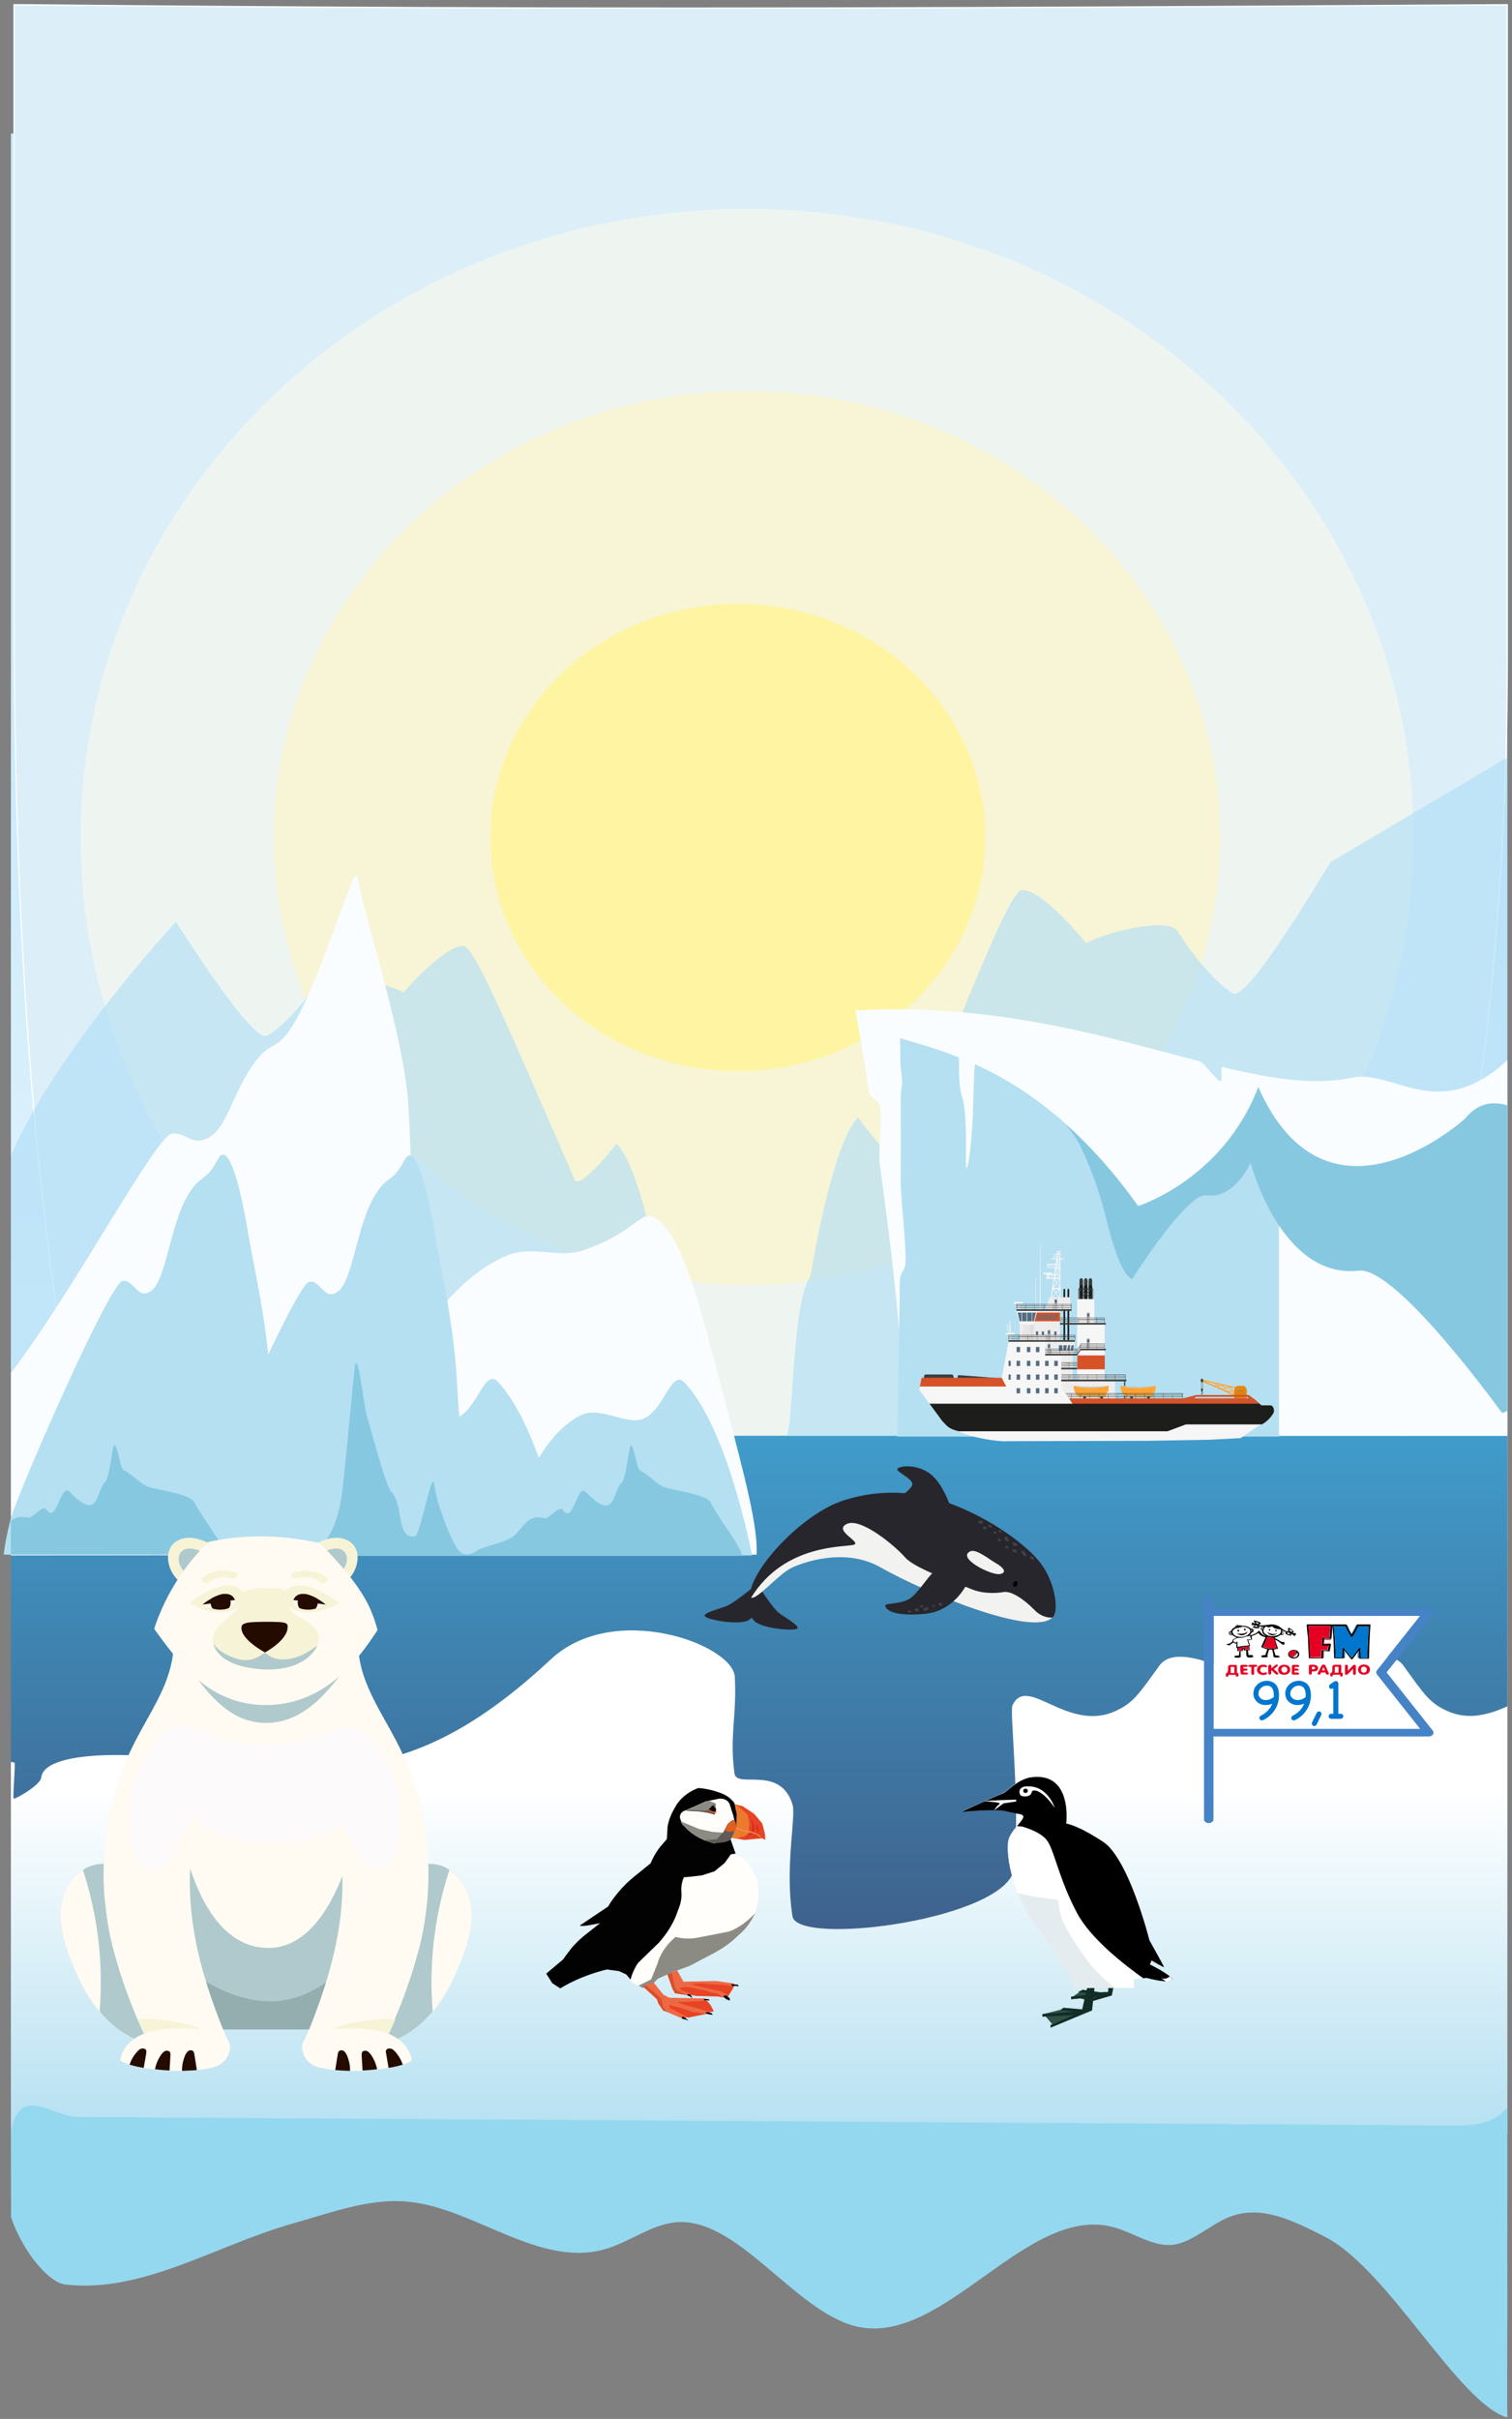 <svg width="324" height="518" fill="none" xmlns="http://www.w3.org/2000/svg"><rect width="100%" height="100%" fill="#808080" stroke="none"/><path d="M274.067 307.748H2.334v149.086h271.733V307.748z" fill="url(#paint0_linear)"/><path d="M274.067 162.155c-30.134-15.358-60.067-17.576-84.434-12.919-16.15 3.105-16.25-3.881.017-3.714 40.667.388 51.783-14.915 84.417.776v15.857z" fill="url(#paint1_linear)"/><path opacity=".1" d="M270.4 345.117c-.65.665-1.417-.388-2.067-.721-.567-.277-1.117-.055-1.683.111-1.9.665-2.517 2.106-3.7 1.885-.117 0-.15.055-.034.11.467.222 1.4.111 1.417.111.533-.111 1.017-.388 1.533-.609.584-.278 1.167-.388 1.75-.278.534.111 1.067.499 1.6.666.417.11.834-.056 1.167-.998.067-.166.117-.333.017-.277z" fill="#B5E0F1"/><path opacity=".12" d="M82.45 359.698c-1.617.277-3.25.277-4.867-.166-1.433-.388-2.816-1.164-4.233-1.83-1.333-.61-2.633-.831-3.983-.332-1.35.499-2.667 1.497-4.017 2.051-1.433.61-2.9.721-4.35.388-.067 0-.067.166-.017.222 1.467.998 3 .998 4.5.443 1.45-.554 2.9-1.275 4.367-1.441 1.45-.166 2.9 0 4.35.388 2.717.776 5.55 2.55 8.25.554.117-.11.117-.277 0-.277z" fill="#B5E0F1"/><path opacity=".06" d="M178.75 325.267c-.717-.388-1.434-.221-2.15 0-.8.278-1.584.666-2.4.666-.8 0-1.6-.278-2.4-.666-.717-.332-1.45-.72-2.184-.72-.683 0-1.383.332-2 1.219-.033 0-.116.222-.116.277-.05.167-.034.278.05.167.033-.056.066-.056.116-.111 1.384-1.22 2.867 0 4.25.776.717.388 1.434.665 2.15.554.734-.111 1.467-.333 2.184-.61.4-.166.8-.388 1.2-.609.433-.277.866-.776 1.3-.776.066.055.083-.111 0-.167z" fill="#B5E0F1"/><path d="M58.467 333.086c-1.05-2.772-2.384-2.828-3.4-5.821a21.35 21.35 0 01-1.034-4.879c-.1-1.165-.133-2.329-.217-3.493a39.621 39.621 0 00-.333-3.327c-.15-1.22-.35-2.384-.533-3.548-.15-.887-.483-1.885-.634-1.996-.066-.056-.033.277-.033.499a13.664 13.664 0 01-.25 3.16c-.15.776-.283 1.552-.367 2.439-.2 1.996-.2 4.159-.3 6.266-.1 2.273-.233 4.49-.4 6.708-.116 1.497-.55 3.493-1.05 4.048h8.55v-.056z" fill="#87C8E1"/><path opacity=".6" d="M98.367 231.902c-.4-1.386-.867-2.44-1.3-3.66a20.715 20.715 0 01-1.167-4.324c-.284-1.83-.45-3.826-.384-5.877 0-.166.017-.333.034-.555.15-1.552.117-3.271.166-4.934.034-1.164-.15-1.386-.166-.277-.084 3.493-.883 7.041-.883 10.589 0 3.161.416 6.155.983 8.594.3 1.275.633 2.495 1.016 3.548.417 1.165.884 2.218 1.25 3.549.734 2.661 1.1 6.431 1.334 9.924.283 4.269.45 9.924.25 14.249-.05 1.109.15.887.233-.277.517-8.317.533-17.964-.45-25.837-.25-1.718-.533-3.326-.916-4.712zm26.133 43.189c-1.45 5.655-2.917 7.484-6.2 9.037-1.017.499-2.05 1.386-2.867 3.659-.217.61-.4 1.275-.567 2.051a4.67 4.67 0 00-.116.555 55.805 55.805 0 00-.8 5.211c-.117 1.109.05 1.165.166.056.184-1.719.617-3.715.95-5.212.3-.942.934-.388 1.334-.554.4-.166.816-.333 1.216-.499a6.629 6.629 0 002.617-1.996c1.75-2.218 2.95-6.986 4.233-11.31.234-.777.284-1.83.034-.998zm24.333 16.301c-.616-1.608-1.166-2.717-1.416-5.212-.15-1.497.083-5.322.133-6.819.05-1.442.167-2.883 0-4.214-.283-2.384-.85-3.77-1.517-4.934-.85-1.442-1.75-2.606-2.683-3.327-.233-.166-.333-.055-.133.277.766 1.22 1.916 2.939 2.433 4.768.517 1.83.4 4.602.55 7.097.1 1.497-.017 3.659.133 5.045.117 1.165.3 2.273.534 3.271.466 2.052 1.166 3.771 1.916 4.491.217.167.234.056.05-.443z" fill="#A9D5E4"/><path d="M157.117 358.978s-5.667-.609-6.05 5.6c-.45 7.263 5.4 17.021 5.983 15.081 0 0-.233-1.553-.333-3.382a29.038 29.038 0 01-.05-1.719c-.034-6.154.85-7.873.45-15.58zm59.3 6.764s4.25-1.22 5.3 4.657c1.833 10.423-3.084 25.947-4.85 29.662 0 0 .633-6.154.333-16.411-.317-9.647-.983-13.972-.783-17.908zM169.6 387.198s-.8.887-1.9 2.052c-1.417 1.497-2.117.499-2.3 1.774-.233 1.552-.117 6.487 1.083 11.976 1.284 5.821 2.817 7.595 2.984 7.373 0 0-.55-5.1-.55-11.809.016-1.497.883-7.817.683-11.366zm70.317-21.622s1.9-.998 4.533-4.269c1.617-1.996 3.267-5.378 3.883-5.212 0 0 1.434-.832 3.067 1.663 1.85 2.883 3.9 9.148 3.617 9.037-5-2.55-15.067-.277-15.1-1.219z" fill="#B5E0F1"/><path opacity=".5" d="M90.466 411.538c-.75-2.329-1.666-3.937-2.4-6.265-.416-1.331-.733-2.883-.933-4.658-.216-1.996-.283-4.102-.466-6.154-.35-3.714-1.317-6.043-2.384-7.263-1.433-1.608-3.017-2.384-4.517-2.107-.333.056-.366.388-.116.499 1.05.388 2.116 1.22 3.033 2.883.933 1.719 1.6 5.323 2.15 8.428.517 2.938.9 6.209 1.65 8.593.417 1.331.917 2.274 1.4 3.272.45.942.883 1.995 1.267 3.16.916 2.716 2.433 8.15 2.45 12.419 0 .721.067-2.439.083-2.994.1-3.825-.383-7.263-1.217-9.813zm161.805-2.329c-.633-2.772-1.933-3.881-2.816-5.821-.934-2.052-2.084-2.44-3.034-4.325-.833-1.663-1.516-4.158-2.133-6.598-.6-2.439-1.15-4.989-1.717-7.484-.016-.111-.033-.222-.066-.278-.084-.221-.184-.055-.234.167a1.917 1.917 0 00-.05.554c.2 3.604.617 7.041 1.2 10.146.517 2.717 1.167 5.156 1.917 7.152.833 2.218 1.767 3.771 2.717 5.378.966 1.664 1.933 3.382 2.733 5.877.767 2.329 1.65 3.937 2.083 7.097.084.61 4.117 20.902 4.134 20.348.083-4.159-4-28.997-4.734-32.213zM157.1 398.897c-1.45 7.152-4.767 11.809-7.1 13.694-1.3 1.054-2.583 2.384-3.733 4.768-1.017 2.107-1.9 4.879-2.684 7.929-.916 3.548-1.7 7.429-2.483 11.31-.133.665.067.943.217.277.283-1.386 1.05-3.881 1.083-3.991 3.333-10.923 8.383-12.253 12.067-21.457.966-2.439 1.816-5.378 2.433-8.871.117-.721.333-4.324.2-3.659zm-94.284 44.576c-1.083-7.762-3.5-12.087-5.916-13.916-1.383-1.054-2.834-1.054-4.167-2.717-1.366-1.719-2.533-4.491-3.65-7.54-.533-1.442-1.083-2.828-1.733-3.604-.6-.721-1.267-.942-1.883-.443-.067 0-.117.11-.15.277-.067.332-.017.887.1.998 1.2 1.552 2.35 3.659 3.366 6.265.5 1.275.967 2.606 1.417 4.103.45 1.496.816 3.271 1.283 4.601.484 1.386 1.084 1.719 1.7 1.719.633-.055 1.267-.277 1.9-.333 1.317-.055 2.684.333 3.917 2.052 1.416 1.94 2.966 6.819 3.983 10.479.183.609-.083-1.276-.167-1.941z" fill="#B5E0F1"/><g opacity=".44"><path opacity=".44" d="M158.967 333.086h-92c2.35 1.663 4.85 3.105 6.117 8.039.566 2.218 2.483 16.079 2.85 18.296.583 3.604 2.033-5.267 2.633-6.597.883-1.885 3.917-9.481 5.033-10.535.534-.499 1.1-.942 1.517-1.885.333-.776.533-1.718.8-2.605.666-2.052 1.883-2.107 2.933-2.052 1.284.111 3.717 9.869 4.184 7.208.416-2.384 3.583-8.206 5.5-9.426 1.016-.554 2.399-.388 3.416.111 1.983.943 6.85 1.109 8.767 2.551 1.933 1.441 2.816 2.606 5.966 2.107.917-.167 3.167 1.829 3.867 1.164 2.3-2.218 3.05 3.825 5 2.495 6.417-4.38 5.617.111 7.617 1.33.933.555 1.533 4.713 1.816 5.046.784.942 1.267-3.05 2.15-3.327 1.884-.61 3.7-2.051 5.6-2.439 1.967-.388 8.7-.998 9.5-2.052 1.834-2.328 6.817-6.431 6.734-7.429z" fill="url(#paint2_linear)"/><path opacity=".44" d="M158.967 333.086h-92c2.35 1.663 4.85 3.105 6.117 8.039.566 2.218 2.483 16.079 2.85 18.296.583 3.604 2.033-5.267 2.633-6.597.883-1.885 3.917-9.481 5.033-10.535.534-.499 1.1-.942 1.517-1.885.333-.776.533-1.718.8-2.605.666-2.052 1.883-2.107 2.933-2.052 1.284.111 3.717 9.869 4.184 7.208.416-2.384 3.583-8.206 5.5-9.426 1.016-.554 2.399-.388 3.416.111 1.983.943 6.85 1.109 8.767 2.551 1.933 1.441 2.816 2.606 5.966 2.107.917-.167 3.167 1.829 3.867 1.164 2.3-2.218 3.05 3.825 5 2.495 6.417-4.38 5.617.111 7.617 1.33.933.555 1.533 4.713 1.816 5.046.784.942 1.267-3.05 2.15-3.327 1.884-.61 3.7-2.051 5.6-2.439 1.967-.388 8.7-.998 9.5-2.052 1.834-2.328 6.817-6.431 6.734-7.429z" fill="url(#paint3_linear)"/><path opacity=".44" d="M49.934 333.086c.5.333.933 1.663 1.05 2.661.166 1.442.3 2.939.4 4.436.1 1.386.1 2.772.3 4.102.083.61.216 1.054.366 1.608.184.666.284 1.331.25 2.107-.016.166-.033.388.034.333.166-.056.5-.776.633-1.331.2-.776.383-1.552.533-2.328.134-.721.25-1.442.334-2.218.066-.776.1-1.553.216-2.329a9.833 9.833 0 011.034-3.216c1.016-1.94 2.333-1.995 3.4-3.825h-8.55z" fill="url(#paint4_linear)"/><path opacity=".44" d="M49.934 333.086c.5.333.933 1.663 1.05 2.661.166 1.442.3 2.939.4 4.436.1 1.386.1 2.772.3 4.102.083.61.216 1.054.366 1.608.184.666.284 1.331.25 2.107-.016.166-.033.388.034.333.166-.056.5-.776.633-1.331.2-.776.383-1.552.533-2.328.134-.721.25-1.442.334-2.218.066-.776.1-1.553.216-2.329a9.833 9.833 0 011.034-3.216c1.016-1.94 2.333-1.995 3.4-3.825h-8.55z" fill="url(#paint5_linear)"/></g><path opacity=".05" d="M220.9 327.098c-2.65-1.275-5.334-1.386-7.95-.333-5.6 2.273-5.417.278-8.134-.055-.733-.111-1.466-.277-2.216-.333-.667-.055-1.35.388-1.967 1.22-.083.111-.067.166 0 .222h.033c2.617-.721 5.034 1.496 7.65 1.496 2.617 0 5.467-1.663 8.1-1.884 1.484-.111 2.9-.499 4.384-.222.1.055.183-.111.1-.111z" fill="#B5E0F1"/><path opacity=".12" d="M200.117 337.299c-2.217-1.607-4.517-.166-6.734.499-1.183.333-2.366.499-3.55.333-1.2-.167-2.383-.721-3.566-1.164-1.217-.444-2.467-.499-3.667.332-.05.056-.033.167.017.167 1.183-.278 2.383-.167 3.55.277 1.1.443 2.166 1.274 3.266 1.662 1.1.388 2.167.222 3.25-.277 1.15-.554 2.284-1.164 3.45-1.496a9.58 9.58 0 013.967-.166c.1.055.1-.111.017-.167z" fill="#B5E0F1"/><path opacity=".08" d="M250.233 336.079c-.75-.388-1.516-.222-2.283 0-.85.277-1.683.61-2.533.61-.85 0-1.684-.277-2.534-.61-.766-.332-1.533-.665-2.3-.665-.733 0-1.45.333-2.1 1.109-.033 0-.116.221-.133.277-.05.166-.033.221.05.111.033-.056.067-.056.117-.111 1.466-1.109 3.016 0 4.483.665.75.332 1.5.609 2.267.499a11.609 11.609 0 002.3-.555c.433-.166.85-.332 1.266-.554.45-.277.917-.72 1.384-.665.1.111.116-.055.016-.111zm-64.866 31.326c-.367 0-.717-.333-1.05-.499a7.423 7.423 0 00-.967-.444c-.583-.222-1.183-.388-1.766-.443-.584-.111-1.167.055-1.75.277-1.117.443-2.317 1.109-3.434.333-.033 0-.066-.056-.083-.056-.067-.055-.067-.055-.033.111.016.055.066.166.1.166.5.555 1.05.832 1.616.832.6.055 1.184-.166 1.767-.333.65-.221 1.283-.388 1.933-.332.65.055 1.3.277 1.95.499.584.221 1.167.332 1.75.11.05-.11.034-.221-.033-.221z" fill="#B5E0F1"/><path opacity=".1" d="M203.467 379.99c-.334-.832-.767-1.053-1.2-.943-.55.167-1.1.555-1.65.61-.6.111-1.217 0-1.817-.277-.533-.222-1.033-.443-1.583-.61-.017 0-.984-.166-1.45.111-.134.056-.1.166.033.111 1.233-.222 1.867 1.164 3.833 1.774.584.167 1.15.388 1.734.111.666-.277 1.466-1.331 2.133-.665.083.111.033-.056-.033-.222z" fill="#B5E0F1"/><path opacity=".08" d="M172.867 350.05c-.517 0-1.034-.499-1.534-.776a7.593 7.593 0 00-1.416-.665 14.851 14.851 0 00-2.567-.72c-.867-.167-1.7 0-2.55.277-1.633.554-3.383 1.496-5.017.277-.05-.056-.083-.056-.133-.111-.083-.111-.1-.055-.05.111.017.055.1.222.15.277.717.831 1.533 1.219 2.35 1.275.867.055 1.733-.167 2.583-.444.934-.277 1.884-.443 2.834-.388.95.056 1.883.444 2.833.832.85.277 1.7.499 2.55.221.083-.055.067-.166-.033-.166z" fill="#B5E0F1"/><path opacity=".06" d="M237.817 355.597c-2.833-.777-5.667-.998-8.5-.499-1.4.221-2.817.665-4.217.887-.7.111-1.4.166-2.083-.056-.683-.222-1.367-.61-2.05-.998-1.4-.831-2.85-1.608-4.25-.222-.083.056-.017.167.017.167 1.366-.167 2.8.665 4.133 1.552.65.444 1.267 1.165 1.917 1.442.683.277 1.333-.222 2.016-.388.7-.167 1.4.111 2.1.166.667 0 1.334-.222 2-.554a13 13 0 014.2-1.054 66.502 66.502 0 014.7-.166c.117-.056.117-.222.017-.277z" fill="#B5E0F1"/><path d="M293.05 390.803c-.4.554-.8 1.108-1.183 1.718.45.333.733-2.106 1.183-1.718z" stroke="url(#paint6_linear)" stroke-miterlimit="10"/><path opacity=".44" d="M274.067 307.748H192.25c2.083 1.83 4.317 3.382 5.433 8.815.5 2.44 2.2 17.576 2.534 20.015.533 3.937 1.8-5.766 2.35-7.207.783-2.052 3.483-10.368 4.483-11.532.483-.555.983-.998 1.35-2.052.3-.831.467-1.885.717-2.827.6-2.273 1.683-2.329 2.616-2.218 1.134.111 3.317 10.756 3.734 7.928.366-2.606 3.2-8.981 4.883-10.312.9-.61 2.133-.444 3.033.111 1.767.998 6.084 1.22 7.8 2.827 1.717 1.553 2.517 2.828 5.3 2.274.817-.167 2.817 2.051 3.434 1.275 2.033-2.44 2.7 4.213 4.45 2.716 5.7-4.768 5 .167 6.766 1.497.834.61 1.367 5.157 1.617 5.489.7 1.054 1.117-3.326 1.917-3.659 1.683-.665 3.3-2.273 4.983-2.661 1.75-.444 7.733-1.109 8.45-2.273 1.617-2.606 6.033-7.097 5.967-8.206z" fill="url(#paint7_linear)"/><path d="M323 28.581H2.334v428.431H323V28.582z" fill="url(#paint8_linear)"/><path d="M274.067 162.155c-30.134-15.358-60.067-17.576-84.434-12.919-16.15 3.105-16.25-3.881.017-3.714 40.667.388 51.783-14.915 84.417.776v15.857z" fill="url(#paint9_linear)"/><path d="M268.1 299.599c-.717-1.164-6.683-1.83-8.45-2.273-1.683-.444-3.3-2.052-4.983-2.662-.784-.277-1.217-4.712-1.917-3.659-.25.388-.783 4.879-1.617 5.489-1.766 1.331-1.066 6.265-6.766 1.497-1.75-1.442-2.417 5.156-4.45 2.717-.634-.721-2.617 1.441-3.434 1.275-2.8-.555-3.6.721-5.3 2.273-1.716 1.552-6.033 1.774-7.8 2.828-.9.499-2.133.72-3.033.111-1.7-1.331-4.517-7.763-4.883-10.313-.417-2.883-2.584 7.818-3.734 7.928-.933.111-2.016.056-2.616-2.217-.25-.943-.417-1.996-.717-2.828-.367-1.053-.883-1.497-1.35-2.051-1-1.165-3.7-9.426-4.483-11.532-.55-1.442-1.817-11.144-2.35-7.208-.334 2.495-2.034 17.575-2.534 20.015-1.116 5.433-3.35 6.986-5.433 8.815h81.817c.066-1.164-4.35-5.655-5.967-8.205zm-48.35-65.535c-.417 1.22.366 6.487.866 9.925.817 5.655 1.05 7.984 1.167 11.088.167 4.824-.5 6.82-.417 6.931.084.111 1.317-4.269 1.217-9.758-.1-5.212-.167-7.485.233-9.758.367-2.162.067-5.489 1.634-4.99 0 0-1.217-.832-2.184-1.663-1.15-1.054-2.516-1.775-2.516-1.775z" fill="#87C8E1"/><path d="M322.983 238.942c-5.948 4.816-12.165 11.181-18.383 19.76 0 0-18.333-5.59-26.106-25.405 0 0-.895 9.575-1.892 23.412-.135 1.882-2.467-8.855-2.602-6.863v58.227h49l-.017-69.131z" fill="#B5E0F1"/><path opacity=".44" d="M40.8 333.086v10.867c10.533 5.101 23.583 14.193 26.2 14.304 2.4.111 3.25-.832 6.183-.166 2.867.665 3.65 2.55 7.067 4.324 2.833 1.497 3.716.777 6.283 2.218 4.633 2.661 10.133 9.814 10.584 8.982 1.85-3.216 7.666-9.703 8.333-13.584 1.266-7.207-.184-13.029-.184-13.029 2.15-1.94 5.967 2.384 16.35 3.937 3.867.554 8.517-.167 11.984.277 9.266 1.109 9.766 2.661 12.433 1.885 4.1-1.22 6.367-4.38 10.65-10.368 3.783-5.267 5.667-7.928 5.467-9.592l-121.35-.055z" fill="url(#paint10_linear)"/><path d="M145.888 467C257.295 467 323 325.388 323 140.239V1c-7.613 0-92.863.733-176.322.733C63.212 1.733 10.121 1 3 1v129.712C3 315.861 34.48 467 145.888 467z" fill="#DCEFF9" stroke="#fff" stroke-width=".25" stroke-miterlimit="10"/><path d="M160.1 314.135c78.9 0 142.8-60.335 142.8-134.691S239 44.753 160.1 44.753 17.3 105.088 17.3 179.444s63.9 134.691 142.8 134.691z" fill="#FFFCE8" fill-opacity=".5"/><path d="M160.101 275.146c55.999 0 101.399-42.877 101.399-95.704 0-52.827-45.4-95.704-101.399-95.704-56 0-101.4 42.877-101.4 95.704 0 52.827 45.4 95.704 101.4 95.704z" fill="#FFF7BD" fill-opacity=".5"/><path d="M158.099 229.375c29.3 0 53-22.343 53-50.023 0-27.68-23.7-50.023-53-50.023-29.299 0-52.999 22.343-52.999 50.023 0 27.68 23.7 50.023 52.999 50.023z" fill="#FEF4A2"/><path d="M323 307.46H2.334v149.552H323V307.46z" fill="url(#paint11_linear)"/><path opacity=".6" d="M2.333 304.2v-56.662c9.45-22.289 35.35-50.121 35.35-50.121 3 4.546 16.667 25.947 19.5 24.395 4.45-2.384 10.117-10.091 10.934-11.421 1.7-2.828 13.833-.167 18.367 2.106 0 0 8.716-10.09 12.833-9.924 2.366.111 9.533 17.298 23.816 50.01 1.084 2.495 8.95-7.651 8.95-7.651 5.184 4.712 9.5 29.551 9.5 29.551 3.65 5.045 3.3 25.337 4.667 29.773L2.333 304.2zM323 307.46V162.198l-37.91 22.433c-3.213 5.194-17.875 29.837-20.921 28.069-4.77-2.763-10.846-11.603-11.716-13.15-1.825-3.26-14.829-.221-19.7 2.431 0 0-9.339-11.603-13.758-11.382-2.544.11-10.226 19.946-25.541 57.519-1.171 2.873-9.59-8.841-9.59-8.841-5.557 5.415-10.193 33.981-10.193 33.981-3.917 5.802-3.548 29.119-5.004 34.202H323z" fill="#ACDCF6"/><path d="M310.006 366.349c-3.657-1.72-4.709-3.329-9.269-9.655-4.543-6.27-21.244 4.55-26.154 6.603-4.91-2.053-21.628-12.817-26.155-6.603-4.559 6.326-5.611 7.935-9.269 9.655-10.438 4.882-19.106-7.99-22.213-1.11-.601 1.332 1.654 20.807.401 34.679-1.002 11.041-46.513 17.034-47.532 10.431-1.687-10.82.835-21.362 0-23.97-2.656-8.489-11.958-3.274-12.426-6.603-1.102-7.823.535-12.595.067-20.696-.401-6.936-25.937-16.368-39.449-3.717-15.532 14.481-27.607 20.03-39.215 22.138-.267.056.435 7.657.168 7.713-.502.055-5.73-2.996-5.896-4.494-.752-6.714-25.77-4.994-32.083-3.163v-.111c-6.213-1.831-31.4-3.496-32.15 3.218-.168 1.554-5.395 4.605-5.896 4.494-.267-.055.434-7.657.167-7.712-.25-.056-.518-.111-.768-.167v79.678h38.58v.055H323v-91.607c-3.691 1.61-8.15 3.163-12.994.944z" fill="url(#paint12_linear)"/><path d="M2.333 333.086v-39.032c13.884-18.296 31.05-50.786 34.5-51.285 3.167-.443 4.267 3.049 8.15.665 3.784-2.328 4.8-9.148 9.3-15.524 3.734-5.267 4.9-2.716 8.267-8.039 6.1-9.592 13.35-35.095 13.934-32.268 2.433 11.477 10.083 34.874 10.983 48.624 1.683 25.836-.25 46.794-.25 46.794 2.817 6.93 7.867-8.594 21.533-14.194 5.1-2.106 11.217.555 15.784-.942 12.2-3.992 12.866-9.592 16.366-6.709 5.4 4.38 8.384 15.746 14.034 37.258 4.983 18.961 7.466 28.442 7.2 34.486l-159.8.166z" fill="#FAFDFF"/><path d="M40.8 333.085c.3-3.16 1.55-7.928 1.55-7.928 2.583-7.928 21.15-50.231 23.916-50.675 2.534-.443 3.167 4.38 6.25 1.996 3.017-2.329 3.917-13.583 7.5-19.959 2.984-5.267 3.9-2.828 6.617-8.04 2.717-5.211 5.633 10.535 6.1 13.307 1.95 11.476 4.533 21.345 5.25 35.095 1.334 25.837 6.233 28.997 8.617 28.83 4.65-.221 6.866-17.021 17.8-22.62 4.083-2.107 9.633 2.107 13.3.776 4.566-1.663 6.1-10.701 8.9-7.873 4.316 4.38 10.066 15.58 14.583 37.091H40.8z" fill="#B5E0F1"/><path d="M.8 332.919c.3-3.16 1.55-7.928 1.55-7.928 2.583-7.928 21.15-50.231 23.916-50.675 2.534-.443 3.167 4.38 6.25 1.996 3.017-2.328 3.917-13.583 7.5-19.959 2.984-5.267 3.9-2.828 6.617-8.04 2.717-5.211 5.633 10.535 6.1 13.307 1.95 11.476 4.534 21.345 5.25 35.095 1.334 25.837 6.233 28.997 8.617 28.831 4.65-.222 6.867-17.021 17.8-22.621 4.083-2.107 9.633 2.107 13.3.776 4.566-1.663 6.1-10.701 8.9-7.873 4.316 4.38 10.066 15.58 14.583 37.091H.8z" fill="#B5E0F1"/><path d="M152.267 321.72c-.8-1.608-7.517-2.55-9.5-3.105-1.9-.554-3.717-2.827-5.6-3.714-.884-.444-1.367-6.543-2.15-5.046-.267.499-.884 6.764-1.817 7.651-1.983 1.83-1.2 8.705-7.617 2.052-1.966-2.052-2.716 7.152-5 3.77-.7-1.054-2.95 1.996-3.866 1.774-3.15-.776-4.034.998-5.967 3.216-1.917 2.162-6.783 2.495-8.767 3.881-1.016.721-2.4.998-3.416.111-1.9-1.885-5.084-10.756-5.5-14.305-.467-3.992-2.9 10.812-4.184 10.978-1.05.111-2.266.056-2.933-3.105-.283-1.275-.467-2.772-.8-3.936-.417-1.442-.983-2.052-1.517-2.828-1.133-1.608-4.166-13.084-5.033-15.967-.617-1.996-2.05-15.414-2.633-9.98-.367 3.437-2.284 24.395-2.85 27.777-1.267 7.485-3.767 9.702-6.117 12.253h92c.05-1.664-4.933-7.873-6.733-11.477z" fill="#87C8E1"/><path d="M183.333 216.367s1.24 6.901 2.865 17.335c.318 2.043 2.11 1.325 2.462 3.644.435 2.926-.57 8.889-.118 12.091 2.546 18.218 5.142 40.632 5.46 58.023H323v-80.438c-14.789 13.747-24.336 1.877-33.263 3.754-8.089 1.712-17.2.276-27.652-2.263-.887-.221.218 3.202-.703 2.981-.72-.165-3.467-3.975-4.221-4.196-19.512-5.024-43.513-12.587-73.828-10.931z" fill="#FAFDFF"/><path d="M192.233 307.748c.267-12.363.45-23.341.584-32.933.033-3.16 1.2-1.996 1.233-4.879.05-4.712-1.05-13.195-1.033-17.132.033-7.263.016-13.195 0-17.852-.017-1.719.316-1.83.3-3.216 0-.887-.35-3.16-.367-3.937a337.19 337.19 0 00-.083-5.488c3.266.998 7.55 2.106 12.533 4.102.283.111-.233 5.267.767 8.483 1.333 4.269.55 14.637.916 15.302.267.499 1.167-4.989 1.4-12.031.167-5.322.284-10.368.484-10.257 10.116 4.602 22.5 12.919 34.916 30.328 0 0 18.084-5.6 25.75-25.449 0 0 .884 9.592 1.867 23.453.133 1.885 2.433-8.871 2.567-6.875v58.271h-81.834v.11z" fill="#B5E0F1"/><path d="M242.633 273.873c-.6 0-2.783-1.331-5.583-12.863-2.35-9.703-5.9-16.245-5.9-16.245-1.033-1.774-2.633-3.881-2.633-3.881 5.016 4.491 10.183 10.146 15.366 17.409 0 0 18.084-5.6 25.75-25.448 0 0 .817 6.431.817 9.591 0 0-3.367 14.637-11.983 13.528-4.167-.498-15.834 17.909-15.834 17.909zm-240.3 59.046H48.3c.066-1.552-4.9-7.762-6.717-11.31-.8-1.608-7.517-2.551-9.5-3.105-1.9-.555-3.717-2.828-5.6-3.715-.883-.443-1.367-6.542-2.15-5.045-.267.499-.883 6.764-1.817 7.651-1.983 1.83-1.2 8.705-7.616 2.051-1.967-2.051-2.717 7.153-5 3.771-.7-1.054-2.95 1.996-3.867 1.774-1.75-.388-2.8-.056-3.717.72l.017 7.208z" fill="#87C8E1"/><path d="M323 236.692c-3.29-.946-6.394-.445-9.11 2.895 0 0-29.441 26.836-44.304-6.903 0 0-1.586 10.912-1.586 16.368 0 0 6.495 24.943 23.181 23.05 8.081-.947 30.655 30.454 30.655 30.454.253 0 .641-.111 1.164-.445v-65.419z" fill="#87C8E1"/><path d="M2.367 474.815c2.605 7.609 8.15 13.94 11.507 14.384 16.517 2 32.267-8.331 48.684-12.996 8.3-2.333 16.6-5.554 24.951-4.721 14.263 1.389 28.342 14.44 42.504 10.053 4.844-1.5 9.587-5.054 14.464-5.61 13.511-1.61 25.853 19.384 39.331 22.327 18.605 4.055 36.391-26.492 54.946-21.271 4.209 1.166 8.384 4.221 12.61 3.721 4.041-.5 7.899-4.221 11.891-5.887 6.881-2.833 13.912.722 20.742 4.221 13.512 6.942 28.576 35.656 38.981 38.655.05 0 0-1.555 0-1.666v-7.109c-.017-1.222.017-7.665.017-12.83 0-.833-.017-27.103 0-31.602.016-7.72-.017-7.164-.017-12.274v-.444c-.017-.722-1.102.833-1.687 1.222-3.323 2.166-6.814 2.221-10.221 2.166-31.866-.222-63.715-.389-95.58-.611l-53.678-.333-58.036-.334c-29.01-.166-58.02-.333-87.03-.555-5.811-.056-12.492-7.22-14.412 3.277" fill="#94D8F0"/><path d="M37.23 437.181c-2.054.172-3.885.903-5.85.344-3.973-1.119-7.411-3.657-10-6.797a.932.932 0 00-.18-.216c-2.634-3.226-4.465-6.969-5.938-10.798-1.295-3.398-2.411-6.969-2.143-10.583.223-3.399 1.83-6.883 4.733-8.733.178-.129.357-.215.535-.344 3.26-1.764 8.038-.99 9.868 2.194 5.894 10.325 7.144 23.317 8.975 34.933z" fill="#B0C9CC"/><path d="M91.392 407.625c-.938 9.465-3.974 18.757-9.064 26.931H31.605a61.414 61.414 0 01-6.921-15.617c-.268-.946-.536-1.892-.76-2.882 0-.043-.044-.086-.044-.172a68.514 68.514 0 01-1.429-8.991c-.893-10.196.67-20.564 4.644-30.029a56.504 56.504 0 011.741-3.7c2.099-4.173 4.689-8.131 6.475-12.476.446-1.118.848-2.28 1.16-3.441.894-3.356 1.072-6.884 0-10.153h40.99c-1.116 3.398-.848 7.055.09 10.497.312 1.075.67 2.108 1.071 3.097 1.741 4.345 4.331 8.303 6.474 12.476 5.403 10.626 7.457 22.715 6.296 34.46z" fill="#FFFBF2"/><path d="M45.356 330.746c-1.384-.688-2.813-1.291-4.33-1.42-1.519-.129-3.17.344-4.153 1.549-.804.989-.982 2.323-.804 3.528.268 1.807 1.295 3.484 2.813 4.603 2.099-2.624 4.376-5.636 6.474-8.26z" fill="#F7F3D6"/><path d="M40.579 337.63c-.848-.774-1.697-1.591-2.099-2.667-.401-1.076-.178-2.409.76-3.011.625-.388 1.473-.388 2.232-.259 1.072.215 2.099.689 2.902 1.42-1.473 1.592-2.5 2.839-3.795 4.517z" fill="#B0C9CC"/><path d="M67.28 330.746c1.384-.688 2.813-1.291 4.331-1.42 1.518-.129 3.17.344 4.153 1.549.804.989.982 2.323.804 3.528-.268 1.807-1.295 3.484-2.813 4.603-2.144-2.624-4.42-5.636-6.475-8.26z" fill="#F7F3D6"/><path d="M72.058 337.63c.848-.774 1.697-1.591 2.099-2.667.401-1.076.178-2.409-.76-3.011-.625-.388-1.473-.388-2.232-.259-1.072.215-2.099.689-2.902 1.42 1.428 1.592 2.5 2.839 3.795 4.517zm4.51 16.219c-4.331 5.507-9.823 15.1-19.602 15.1-9.868 0-14.958-10.368-19.423-16.046.893-3.356.045-2.539-1.027-5.808h40.99c-1.161 3.398-1.876 3.269-.938 6.754z" fill="#B0C9CC"/><path d="M80.899 349.075c-4.063 6.238-11.252 16.046-23.933 16.046-12.68 0-19.2-9.938-23.933-16.305 2.277-6.969 6.296-13.422 11.654-18.628.134-.043.268-.043.402-.086 8.126-1.591 14.78-1.419 23.04.258.089 0 .223.043.357.087 3.84 3.742 9.064 9.593 11.029 14.541a29.336 29.336 0 011.384 4.087z" fill="#FFFBF2"/><path d="M67.95 352.429c-.045.129-.134.259-.179.388-1.071 1.979-3.304 3.441-5.804 4.13-2.5.688-5.224.688-7.814.301-2.233-.301-4.465-.904-6.162-2.151-1.116-.775-1.965-1.893-2.233-3.055a3.411 3.411 0 010-1.893c.358-1.204 1.295-2.194 2.322-3.097 1.027-.904 2.188-1.721 2.992-2.71.848-1.033 1.34-2.324.938-3.485 2.857-1.119 7.858-.947 9.376-.258-.446 1.721.179 3.57 1.608 4.861.982.86 2.322 1.463 3.393 2.237.804.602 1.474 1.291 1.742 2.151.312.861.178 1.764-.18 2.581z" fill="#F7F3D6"/><path d="M51.786 348.258c.134-.602 1.161-.774 1.965-.86a57.216 57.216 0 016.072-.043c.715.043 1.697.129 1.786.688.447 3.012-4.822 5.808-4.822 5.808-.044 0-5.581-2.968-5-5.593z" fill="#240B00"/><path d="M76.835 437.181c2.054.172 3.885.903 5.85.344 3.974-1.119 7.412-3.657 10.001-6.797a.932.932 0 01.179-.216c2.634-3.226 4.465-6.969 5.939-10.798 1.339-3.398 2.411-6.969 2.187-10.583-.223-3.399-1.83-6.883-4.733-8.733-.178-.129-.357-.215-.535-.344-3.26-1.764-8.037-.99-9.868 2.194-5.939 10.325-7.234 23.317-9.02 34.933z" fill="#B0C9CC"/><path d="M92.731 430.771a.943.943 0 01.179-.215c2.634-3.227 4.465-6.969 5.938-10.798 1.34-3.399 2.411-6.97 2.188-10.583-.223-3.399-1.83-6.884-4.733-8.734a76.86 76.86 0 00-3.572 30.33z" fill="#FFFBF2"/><path d="M46.608 339.911c-2.233.775-4.286 1.936-6.028 3.485 1.875.817 3.795 1.678 5.805 1.85 5.18.387 6.474-2.797 6.162-3.528-.402-.86-1.653-3.269-5.94-1.807zm20.048 0c2.232.775 4.286 1.936 6.027 3.485-1.875.817-3.795 1.678-5.804 1.85-5.18.387-6.475-2.797-6.162-3.528.357-.86 1.607-3.269 5.939-1.807z" fill="#F7F3D6"/><path d="M49.063 344.344c-.536.258-1.295.387-2.278.344-.401-.043-.803-.086-1.205-.215-.76-.215-1.474-.559-2.188-.86.58-.56 1.295-.99 2.01-1.377.49-.258.982-.473 1.473-.645.491-.173.893-.259 1.25-.259 1.518-.086 2.01.904 2.188 1.291.179.301-.134 1.205-1.25 1.721zm17.235-2.755c1.294.43 2.5 1.118 3.482 2.022-1.071.473-2.188.989-3.349 1.075-2.991.215-3.75-1.635-3.572-2.065.224-.473.938-1.893 3.439-1.032z" fill="#FFFBF2"/><path d="M67.95 352.431c-.045.129-.134.258-.179.387-1.072 1.979-3.304 3.442-5.804 4.13-2.5.689-5.225.689-7.814.301-2.233-.301-4.465-.903-6.162-2.151-1.116-.774-1.965-1.892-2.233-3.054.804 1.205 2.233 2.065 3.617 2.667 2.367.99 4.599 1.377 7.412-.86 2.5 2.581 6.608 1.204 8.037.516a23.352 23.352 0 003.126-1.936zm14.422 82.125H31.604a61.423 61.423 0 01-6.92-15.616 53.453 53.453 0 01-.76-2.883c0-.043-.044-.086-.044-.172a68.514 68.514 0 01-1.43-8.991c.18-.387.358-.817.537-1.205 3.259-7.313 9.778-12.949 14.69-19.359.714 5.507 4.465 30.459 19.557 30.803 14.6.344 20.048-26.157 20.316-34.029 6.162 2.839 9.644 10.583 11.877 16.821.893 2.495 1.518 5.076 1.964 7.657-.893 9.551-3.929 18.8-9.02 26.974z" fill="#B0C9CC"/><path d="M77.773 418.038c-.67 5.851-2.411 11.358-5.045 16.563H39.954c-2.367-4.947-3.572-10.282-4.063-15.875 3.661 2.711 7.322 5.378 11.475 7.314 4.152 1.936 8.796 3.011 13.35 2.323 6.743-1.032 12.1-5.808 17.057-10.325z" fill="#94ADAF"/><path d="M44.151 339.008c.313 0 .58-.086.804-.258.803-.731 2.456-1.333 4.688-.774.536.129 1.072-.086 1.25-.43.179-.344-.089-.775-.58-.904-2.68-.688-5.403-.172-6.92 1.248-.313.301-.224.731.178.989.178.086.401.129.58.129zm25.094 0a1.28 1.28 0 01-.804-.258c-.804-.731-2.456-1.333-4.689-.774-.535.129-1.071-.086-1.25-.43-.178-.344.09-.775.58-.904 2.68-.688 5.404-.172 6.922 1.248.312.301.223.731-.179.989a1.419 1.419 0 01-.58.129z" fill="#F7F3D6"/><path d="M49.242 437.955h-17.19c-.939-1.85-1.787-3.7-2.59-5.55-1.876-4.388-3.483-8.862-4.734-13.422a55.385 55.385 0 01-.759-2.883c0-.043-.044-.086-.044-.172-2.992-12.949-1.965-26.759 3.215-39.063 5.849.086 12.591 5.421 15.761 10.153-4.599 16.563-1.607 31.448 4.912 47.581.491 1.076.938 2.194 1.429 3.356z" fill="#FFFBF2"/><path d="M44.91 437.353c0 .215-.044.387-.089.602h-12.77c-.938-1.85-1.786-3.7-2.59-5.55 5.716-.344 12.056 1.291 13.038 1.936 1.027.689 2.456 1.764 2.412 3.012z" fill="#F7F3D6"/><path d="M46.697 442.345c-1.072.473-2.68.775-4.51.947-.982.086-2.054.129-3.17.172-.893 0-1.786 0-2.68-.043a35.234 35.234 0 01-3.125-.258 35.801 35.801 0 01-2.41-.345 21.051 21.051 0 01-3.037-.688 8.333 8.333 0 01-1.965-.86c.313-3.141 3.215-5.421 6.385-6.195 5.85-1.377 13.217-.431 14.333.172 1.117.602 2.68 1.505 2.769 2.71.133 1.764-.938 3.657-2.59 4.388z" fill="#FFFBF2"/><path d="M31.336 439.719l-.536 3.098a21.05 21.05 0 01-3.036-.688 7.81 7.81 0 011.652-2.797c.268-.301.536-.559.938-.645.357-.086.848.043.982.387.045.172 0 .43 0 .645zm5.18.473c-.045 1.076-.134 2.108-.179 3.184a34.857 34.857 0 01-3.126-.259 8.215 8.215 0 011.34-3.14c.223-.301.491-.602.848-.774.358-.129.849-.043 1.027.258.134.258.09.516.09.731zm5.671 3.099c-.983.086-2.054.129-3.17.172-.045-1.162.223-2.28.67-3.356.178-.344.357-.688.67-.903.312-.215.803-.215 1.07.086.135.172.18.43.224.645.178 1.076.357 2.237.536 3.356z" fill="#240B00"/><path d="M64.78 437.956h17.19a103.955 103.955 0 007.368-19.015c.268-.947.536-1.893.76-2.883 0-.043.044-.086.044-.172 2.992-12.949 1.965-26.759-3.215-39.063-5.85.086-12.592 5.421-15.762 10.153 4.6 16.563 1.608 31.448-4.911 47.581-.491 1.119-.983 2.237-1.474 3.399z" fill="#FFFBF2"/><path d="M69.29 437.353c0 .215.045.387.09.602h12.77c.937-1.85 1.785-3.7 2.59-5.55-5.716-.344-12.056 1.291-13.039 1.936-1.071.689-2.5 1.764-2.41 3.012z" fill="#F7F3D6"/><path d="M67.325 442.345c1.071.473 2.679.775 4.51.947.982.086 2.053.129 3.17.172.893 0 1.786 0 2.679-.043a35.24 35.24 0 003.125-.258 35.801 35.801 0 002.411-.345 21.081 21.081 0 003.037-.688 8.333 8.333 0 001.964-.86c-.312-3.141-3.215-5.421-6.385-6.195-5.85-1.377-13.216-.431-14.333.172-1.116.602-2.679 1.505-2.768 2.71-.134 1.764.938 3.657 2.59 4.388z" fill="#FFFBF2"/><path d="M82.73 439.719l.536 3.098a21.05 21.05 0 003.036-.688 7.81 7.81 0 00-1.652-2.797c-.268-.301-.536-.559-.938-.645-.357-.086-.848.043-.982.387-.09.172-.045.43 0 .645zm-5.225.473c.045 1.076.134 2.108.179 3.184a34.854 34.854 0 003.126-.259 8.213 8.213 0 00-1.34-3.14c-.223-.301-.491-.602-.848-.774-.358-.129-.849-.043-1.027.258-.09.258-.09.516-.09.731zm-5.67 3.099c.982.086 2.054.129 3.17.172.045-1.162-.223-2.28-.67-3.356-.178-.344-.357-.688-.67-.903-.312-.215-.803-.215-1.071.086-.134.172-.179.43-.223.645-.179 1.076-.357 2.237-.536 3.356z" fill="#240B00"/><path d="M21.335 430.771a.946.946 0 00-.179-.215c-2.634-3.227-4.465-6.969-5.939-10.798-1.34-3.399-2.41-6.97-2.187-10.583.223-3.399 1.83-6.884 4.732-8.734a76.858 76.858 0 013.573 30.33z" fill="#FFFBF2"/><path d="M49.42 343.223c0 .43-.134.817-.357 1.119-.536.258-1.295.387-2.278.344-.401-.043-.803-.086-1.205-.215a2.038 2.038 0 01-.447-1.248c0-.344.09-.688.268-.989.491-.259.982-.474 1.474-.646.49-.172.893-.258 1.25-.258a2.038 2.038 0 011.295 1.893z" fill="#240B00"/><path d="M43.437 343.613c.58-.56 1.294-.99 2.009-1.377.491-.258.982-.473 1.473-.645.491-.173.893-.259 1.25-.259 1.519-.086 2.01.904 2.188 1.291l-6.92.99zm20.36-.39c0 .43.134.817.358 1.119.535.258 1.294.387 2.277.344.402-.043.803-.086 1.205-.215.268-.345.447-.775.447-1.248 0-.344-.09-.688-.268-.989a10.84 10.84 0 00-1.474-.646c-.49-.172-.893-.258-1.25-.258a2.038 2.038 0 00-1.295 1.893z" fill="#240B00"/><path d="M69.78 343.613c-.624-.56-1.294-.99-2.009-1.377a10.957 10.957 0 00-1.473-.645c-.491-.173-.893-.259-1.25-.259-1.518-.086-2.01.904-2.188 1.291l6.92.99z" fill="#240B00"/><path d="M39.687 369.681c-2.01-.172-4.198.388-5.448 1.936-1.473 1.807-1.25 4.431-.536 6.625 2.59 8.131 8.707 13.896 17.325 15.746 5.849 1.248 14.065.904 19.423-1.678 5.358-2.581 9.555-7.614 10.404-13.336.49-3.356-.626-7.443-3.93-8.647-2.724-1.033-5.715.301-8.483 1.247-4.957 1.721-10.315 2.323-15.584 1.764-2.321-.258-4.688-.645-6.831-1.506-2.099-.903-4.019-1.936-6.34-2.151z" fill="#FCFAFA"/><path d="M28.434 395.494c.268 1.248.67 2.495 1.474 3.485.803.989 2.143 1.677 3.438 1.419 1.429-.258 2.366-1.505 3.125-2.667a39.671 39.671 0 005.314-12.562c.625-2.839.937-5.98-.402-8.604-1.116-2.194-4.019-4.044-6.653-3.657-2.411.387-3.483 3.227-4.376 5.119-2.545 5.421-3.26 11.659-1.92 17.467zm56.662 0c-.268 1.248-.67 2.495-1.474 3.485-.803.989-2.143 1.677-3.438 1.419-1.429-.258-2.366-1.505-3.125-2.667a39.671 39.671 0 01-5.314-12.562c-.625-2.839-.938-5.98.402-8.604 1.116-2.194 4.019-4.044 6.653-3.657 2.411.387 3.483 3.227 4.376 5.119 2.545 5.421 3.26 11.659 1.92 17.467z" fill="#FCFAFA"/><path d="M203.704 322.761s-1.657-5.222-4.508-7.25c-2.883-2.027-6.297-1.628-6.861-1.013-.563.614 3.447 2.211 3.149 3.41-.298 1.198-2.552 2.488-2.552 2.488l10.772 2.365zm-47.896 21.104c1.558-.675 5.337-3.778 5.337-3.778l1.79.123s2.585 4.055 3.878 5.099c1.292 1.045 4.673 2.857 4.01 3.441-.662.583-8.021 0-9.38-1.843a2.88 2.88 0 01-.331-.523 2.168 2.168 0 01-.497.43c-1.89 1.414-9.082.031-9.58-.706-.43-.737 3.182-1.567 4.773-2.243z" fill="#27262C"/><path d="M225.713 346.17c1.193-1.598.298-7.312-2.586-11.244-2.883-3.932-10.673-9.615-19.125-12.81-8.087-3.072-15.777-3.164-23.103-.86-9.214 2.888-20.55 15.391-20.185 20.736 1.16 1.167 6.065-5.038 9.148-6.39 2.022-.891 11.037-4.424 18.86.031 9.446 5.406 33.345 15.329 36.991 10.537z" fill="#27262C"/><path d="M160.946 342.146c7.325-11.95 20.849-10.721 22.141-11.397 1.293-.676-4.607-3.041-1.591-4.424 3.017-1.382 10.375 4.762 12.463 7.189 2.088 2.426 11.402 5.59 14.054 6.727 2.652 1.137 5.502.952 7.093.676 1.591-.246 4.243 1.474 6.563 3.84 1.492 1.536 3.016 1.689 3.845 1.628-4.21 4.27-27.511-5.437-36.792-10.721-7.822-4.454-16.838-.922-18.86-.031-2.884 1.26-7.458 6.881-8.916 6.513zm47.001-9.954c1.293-.583 4.243 1.905 5.569 2.611 1.292.738 2.519 1.967.729 2.274-1.79.338-9.38-3.472-6.298-4.885z" fill="#F2F2F0"/><path d="M207.317 338.889s-2.552 6.144-9.314 6.728c-6.795.583-8.22-1.014-8.32-1.751-.066-.738 3.746-.062 5.867-1.997 2.089-1.936 3.646-4.885 5.072-5.622l6.695 2.642z" fill="#27262C"/><path d="M217.128 339.103c-.099.338.033.676.299.706.232.062.497-.184.563-.552.1-.338-.033-.676-.298-.706-.199 0-.464.215-.564.552z" fill="#020203"/><path d="M200.058 344.112c-.298 0-.298-.431 0-.462.331.031.298.462 0 .462zm-1.292.582c-.133.092-.233.154-.365.246-.033.031-.1.031-.133.031-.033.03-.099 0-.132 0s-.067-.031-.1-.062l-.099-.092c-.067-.061-.067-.154-.033-.246 0 0 0-.03.033-.061a.249.249 0 01.132-.123c.133-.092.232-.154.365-.246.033-.031.099-.031.133-.031.033-.03.099 0 .132 0s.067.031.1.062l.099.092c.066.061.066.154.033.246 0 0 0 .031-.033.061-.066.031-.099.092-.132.123zm-2.288.37c-.066 0-.166-.031-.265-.031-.033 0-.066-.031-.099-.062a4.356 4.356 0 01-.1-.092c-.033-.031-.033-.092-.033-.123-.033-.031 0-.092 0-.123 0 0 0-.031.033-.061.033-.031.066-.093.133-.123.033 0 .033-.031.066-.031h.166c.066 0 .166.031.265.031.033 0 .066.03.099.061l.1.092c.033.031.033.093.033.123.033.031 0 .093 0 .123 0 0 0 .031-.033.062a.25.25 0 01-.133.123c-.033 0-.033.031-.066.031h-.166zm4.939-1.229c-.033-.031-.066-.031-.099-.062a8.363 8.363 0 01-.1-.092c-.033-.03-.066-.061-.066-.092-.033-.031 0-.092 0-.123 0-.03 0-.061.033-.092 0-.03.033-.061.066-.061.034-.062.1-.062.133-.092h.1c.066 0 .099 0 .165.061.034.031.067.031.1.062l.099.092c.033.03.067.061.067.092.033.03 0 .092 0 .123 0 .03 0 .061-.034.092l-.066.061c-.033.031-.099.061-.133.092h-.099c-.099-.031-.133-.031-.166-.061zm-3.779.338c-.033.031-.099.031-.165.031h-.1c-.033 0-.033 0-.099-.031-.033 0-.067-.03-.067-.061-.033 0-.033-.062-.033-.093v-.061c0-.031 0-.062.033-.123l.034-.031c.033-.031.066-.061.099-.061.033-.031.099-.031.166-.031h.099c.033 0 .033 0 .1.031.033 0 .066.03.066.061.033 0 .033.062.033.092v.062c0 .031 0 .061-.033.123 0 .031-.033.031-.033.062-.033 0-.067 0-.1.03zm-2.685 1.136c-.066 0-.165-.031-.265-.031-.033 0-.066-.03-.066-.03s-.066-.031-.066-.062c0 0-.034-.061-.034-.092v-.093c.034-.061.067-.123.1-.123 0 0 .033-.03.066-.03.033-.031.1 0 .133 0 .066 0 .165.03.265.03.033 0 .066.031.066.031s.066.031.066.062c0 0 .034.061.034.092v.092c-.034.062-.067.123-.1.123 0 .031-.033.031-.066.031-.033.031-.1 0-.133 0zm24.396-12.196c-.132-.184-.265-.429-.431-.614-.066-.061-.066-.153-.033-.245 0-.062.066-.154.133-.184.165-.092.364-.031.431.122.132.185.265.43.431.614.066.062.066.154.033.246 0 .061-.066.153-.133.184-.132.061-.298.031-.431-.123zm-1.823-2.057c-.133-.061-.298-.123-.398-.184l-.099-.093c-.033-.03-.067-.061-.067-.092-.033-.031 0-.092 0-.123 0-.03 0-.061.034-.092a.335.335 0 01.199-.154h.099c.066 0 .099 0 .166.062.132.061.298.123.397.184l.1.092c.033.031.066.062.066.093.033.03 0 .092 0 .123 0 .03 0 .061-.033.092a.33.33 0 01-.199.153h-.099a.261.261 0 01-.166-.061zm-.133 1.382c-.099-.062-.165-.093-.265-.154l-.099-.092c-.033-.031-.067-.061-.067-.092-.033-.031 0-.092 0-.123s0-.061.034-.092c0 0 .033-.061.066-.061.033-.062.099-.062.132-.093h.1c.066 0 .099 0 .166.062.099.061.165.092.265.153l.099.092c.033.031.066.062.066.093.033.03 0 .092 0 .122 0 .031 0 .062-.033.092 0 0-.033.062-.066.062-.033.061-.1.061-.133.092h-.099a.261.261 0 00-.166-.061zm-1.823-2.427c-.066-.092-.132-.153-.198-.276-.067-.092-.067-.184-.1-.307-.033-.031 0-.092 0-.123s0-.061.033-.092l.1-.092c.033-.031.066-.061.099-.061.066-.031.199 0 .265.03a.46.46 0 01.166.184c.033.062.033.123.066.185 0-.031-.033-.031-.033-.062.033.092.1.154.133.215-.033 0-.033-.031-.067-.061h.034c.033.03.066.061.066.092.033.031.033.061.033.123a.322.322 0 01-.099.215.377.377 0 01-.232.092h-.067a.295.295 0 01-.199-.062zm5.536 3.931c-.1-.061-.166-.092-.265-.153l-.1-.092c-.033-.031-.066-.062-.066-.092-.033-.031 0-.092 0-.123s0-.061.033-.092c0 0 .033-.062.066-.062.033-.03.1-.061.133-.092h.099c.067 0 .1 0 .166.062.1.061.166.092.265.153l.1.092c.033.031.066.062.066.092.033.031 0 .093 0 .123 0 .031 0 .062-.033.092l-.066.062c-.034.061-.1.061-.133.092h-.099c-.067 0-.133 0-.166-.062zm-5.37-2.364l-.199-.092c-.033 0-.066-.031-.066-.061-.034 0-.033-.062-.033-.093v-.092c0-.031-.001-.031.033-.092l.033-.031c.033-.031.066-.061.099-.061h.067a.27.27 0 01.132.03l.199.093s.066.03.066.061c0 0 .033.062.033.092v.093c0 .03.001.03-.033.092l-.033.031c-.033.03-.066.061-.099.061h-.067c-.033-.031-.099-.031-.132-.031zm-1.756-1.628c-.033-.062-.067-.154-.1-.185-.033 0-.033-.061-.033-.092v-.092c0-.03.033-.061.033-.061 0-.031.033-.062.067-.062 0-.03.033-.03.066-.03.033-.031.099 0 .132 0 .034 0 .034 0 .067.03l.099.093c.033.061.066.153.1.184 0 0 .033.061.033.092v.092c0 .031-.033.061-.033.061 0 .031-.034.062-.067.062 0 .03-.033.03-.066.03-.033.031-.099 0-.133 0-.033 0-.033 0-.066-.03l-.099-.092zm.132-1.874c-.033-.03-.033-.061-.066-.092 0 0-.033-.061-.033-.092v-.092c.033-.031.033-.062.066-.093 0-.03.033-.061.066-.061s.033-.031.067-.031c.033-.031.099 0 .132 0s.033 0 .066.031l.1.092c.033.031.033.062.066.092a.3.3 0 00.033.093v.092c0 .031-.033.061-.033.061 0 .031-.033.062-.066.062 0 .031-.033.031-.067.031-.033.03-.099 0-.132 0 0 0-.033 0-.066-.031-.1 0-.133-.031-.133-.062zm-.663.339h-.232c-.033 0-.066-.031-.066-.031h-.033l-.066-.061c-.067-.031-.067-.093-.1-.154v-.092c-.033 0-.033-.031 0-.062 0-.031.033-.061.066-.061.034 0 .067-.031.1-.031h.066c.033 0 .066 0 .133.031l.033.03c.033.031.066.062.066.093 0 0-.033-.031-.033-.062.033 0 .033 0 .033.031-.033 0-.033-.031-.033-.062l.033.031c-.033 0-.033-.031-.066-.031.033 0 .033 0 .033.031 0 0-.033 0-.066-.031h.033-.066.033-.067.133c.033 0 .033 0 .099.031l.067.062s.033.061.033.092v.061c0 .031 0 .062-.033.123 0 .031-.033.031-.033.062 0-.031-.034 0-.067 0zm-1.293-1.322a29.71 29.71 0 00-.298-.184.169.169 0 01-.099-.154v-.092c0-.031 0-.031.033-.092.033-.062.099-.092.132-.092.067 0 .133 0 .199.03l.298.185c.067.03.1.092.1.153v.092c0 .031 0 .031-.033.092-.033.062-.1.092-.133.092-.066 0-.132 0-.199-.03zm-1.16.429c-.033 0-.099-.031-.165-.061-.033 0-.067-.031-.1-.062a8.311 8.311 0 01-.099-.092c-.033-.031-.033-.092-.033-.123-.033-.03 0-.092 0-.122 0-.031 0-.031.033-.062a.252.252 0 01.132-.123c.034 0 .034-.03.067-.03h.165c.034 0 .1.03.166.061.033 0 .066.031.1.061l.099.093c.033.03.033.092.033.122.033.031 0 .092 0 .123s0 .031-.033.062a.245.245 0 01-.133.122c-.033 0-.033.031-.066.031s-.099.031-.166 0zm-.927-1.29s-.033-.031-.067-.031c.034 0 .067 0 .067.031h-.067.067c0 .031-.033.031-.067.031.034-.031.067-.031.067-.031.033-.031 0 0 0 0h-.133c-.033 0-.066 0-.099-.031l-.1-.092c-.033-.03-.066-.061-.066-.092v-.092c0-.061 0-.092.066-.153 0-.031.033-.062.066-.062.034-.061.1-.061.133-.092h.033c.033 0 .067-.031.133 0a.32.32 0 01.166.031c.033 0 .033 0 .066.031.033 0 .066.03.099.03l.033.031.1.092c.033.031.066.061.066.092.033.031 0 .092 0 .123s0 .061-.033.092c0 .031-.033.061-.066.061-.033.062-.1.062-.133.092h-.099c-.133-.03-.199-.03-.232-.061z" fill="#42404B"/><path d="M228.025 430.176l-4.405 1.116 1.87 2.195 5.86-2.272-1.206-.77-2.119-.269zm3.989-4.082l-1.994 1.386 3.199 1.002 3.45-1.194-4.655-1.194z" fill="#314F46"/><path d="M238.705 425.014l-.457 2.311-5.444 1.579v-.462l2.285-.847-5.568.539v-.578l5.111-.578-3.657-.385 1.039-.5 3.782.539 1.662-.077.042-1.772 1.205.231z" fill="#122D25"/><path d="M234.632 424.783l-.623 5.739-8.893 3.697v-.578l4.987-2.118-6.732.347v-.578l6.732-.501-2.868-.346.624-.501 4.031.347 1.288-5.508h1.454z" fill="#122D25"/><path d="M228.44 390.467s1.496-11.401-7.854-9.86c-2.867.616-4.903 3.158-5.734 3.428-.832.269-8.852 3.928-8.852 3.928s7.854-.77 9.89-.077c2.037.693 3.865.347 3.242 1.541-.624 1.194-2.494 2.657-3.034 4.544-.54 1.888-.166 11.208 7.563 20.529 6.649 9.59 6.816 11.207 6.816 11.207h12.467v-1.887l2.659-.27s4.987 1.387 5.527.347c-.374-1.117-4.82-3.235-4.82-3.235l.374-.848s2.784 1.618 2.659 1.387c-.083-.27-3.158-5.739-3.158-5.739s-4.322-17.37-9.89-21.067c-5.569-3.697-7.855-3.928-7.855-3.928z" fill="#fff"/><path d="M215.89 387.928c-2.036-.693-9.89.077-9.89.077s8.062-3.697 8.893-3.928c.831-.27 2.867-2.812 5.735-3.428 9.308-1.541 7.854 9.86 7.854 9.86s2.41.269 7.937 3.928c5.527 3.698 9.891 21.067 9.891 21.067s3.033 5.431 3.116 5.701c.084.269-2.659-1.387-2.659-1.387l-.374.847s4.446 2.157 4.82 3.236c-.54 1.04-5.527-.347-5.527-.347l-.706.077c-3.74-2.657-11.137-8.319-14.129-13.865-4.073-7.587-4.987-14.019-6.691-15.907-1.704-1.887-5.236-2.734-5.236-2.734l-.997-.077c.498-.578.955-1.117 1.246-1.618.582-1.194-1.246-.847-3.283-1.502z" fill="#000"/><path d="M226.03 387.156s-1.454-4.776-5.859-4.622c-1.538-.039-2.078.963-1.496 1.887.291.385 2.119.539 2.41-.616 0-.693 1.995-.924 4.945 3.351z" fill="#fff"/><path d="M219.756 383.957c-.291 0-.499-.193-.499-.462s.208-.462.499-.462c.291 0 .499.193.499.462 0 .231-.208.462-.499.462z" fill="#000"/><path d="M217.761 385.768v-.385s-6.276.154-6.774.346c2.161.193 3.698.232 3.075.694-.623.462-.997 1.232-.997 1.232l1.953-1.463 2.743-.424z" fill="#fff"/><path opacity=".54" d="M226.612 406.798c.083.154.166.347.208.501.124 3.543 2.16 6.663 4.114 9.59 1.953 2.927 3.989 5.623 6.856 7.857.458.346.873.654 1.33 1.001h-8.643s-.167-1.618-6.816-11.208c-2.618-3.158-4.405-6.316-5.568-9.166 2.742.77 5.693 1.117 8.519 1.425z" fill="#CFDCE4"/><path d="M249.884 424.321c-.374-.231-.707-.462-1.081-.693a1.809 1.809 0 001.829-.385c.291.231.457.462.54.693-.166.308-.665.385-1.288.385z" fill="#fff"/><path d="M142.89 422.485l1.163 3.35.582 1.04 2.909.424 6.316.192 1.87.424 1.455-2.272.083-.886-3.698-.539-3.907.077-3.2.077-1.703-3.043-1.87 1.156z" fill="#ED6944"/><path d="M144.178 423.794l.665 2.272 1.829.963.207.154-2.202-.346-.582-1.04-1.163-3.351.914-.578.332 1.926z" fill="#DC4D29"/><path d="M150.744 426.182l3.117.809.997.77-.997-.231-4.696-.115c-1.58-.578-3.283-1.233-3.491-1.541l.498-.347h1.455l3.117.655zm5.277-1.039l1.164.308-.042.193-1.038 1.694-1.704-.924-5.029-1.117-1.33-.423 1.995-.154 5.984.423z" fill="#E84325"/><path d="M147.917 427.107l-.415-.077-.333.193.748.347.499.347-.499-.81zm7.689.155l-.499.115-.083.193.582.538.79.308-.042-.5-.748-.654zm1.205-2.389l-.083.27.249.193.748-.077.54.115-.125-.347-1.329-.154z" fill="#020203"/><path d="M156.893 386.242l2.244.539 2.494 1.657 1.704 2.041.582 2.234.083 1.309-.582-.347-1.538.116-2.369.231-3.116-.578v-1.078l.498-6.124z" fill="#E84325"/><path d="M156.894 386.242l.873.193c.872.77 2.41 2.118 2.41 2.118l.416 1.81-.125 1.348-.166.963s-.624.424-.748.501c-.083.038-1.039.269-1.87.539l-1.164-.193-.041-1.117.415-6.162z" fill="#EB7A2E"/><path d="M157.309 386.319l2.244 2.465.291 1.695-.207 1.348s-.582.655-.749.77c-.166.077-1.496.347-1.496.347h-.955v-.539l.498-6.163.374.077z" fill="#EB7A2E"/><path d="M160.842 389.286l.333 1.31v1.116s-.167.694-.291.848c-.083.115-1.122 1.001-1.122 1.001l.914-.346.748-.771s.291-1.078.291-1.232c0-.077-.873-1.926-.873-1.926z" fill="#CF301C"/><path d="M161.881 390.557l.291 1.001.041.77-.332.577-.665.501-.54.115.956-.154.623-.577s.291-.693.291-.847c0-.116-.166-.886-.166-.886l-.499-.5z" fill="#CF301C"/><path d="M156.52 391.096l.041-.655 1.081.616.831.501s.914.385 1.039.385c.124 0 .914.077 1.039.116.124.038 1.039.346 1.039.346l1.08.501.582.77h-.166a7.6 7.6 0 01-.541-.578l-1.205-.539-1.579-.269-1.164-.308-2.077-.886z" fill="#F28C46"/><path d="M156.437 394.023l1.205-2.734.083-2.658-.499-2.464-.041-.039c-.665-.809-1.538-1.502-2.577-1.887-1.62-.693-3.366-1.079-5.111-1.194-2.036.732-3.74 2.08-4.821 3.851v.039c-.831 1.309-1.454 2.773-1.745 4.313l-.166 2.735-1.122 1.309a11.801 11.801 0 00-1.995 3.082l-.374.808-3.283 2.658a29.049 29.049 0 00-5.319 5.777l-.499.809-5.942 3.928c.166.347 2.992-.231 3.989-.423.208-.039.333-.077.333-.077l-3.117 2.464a21.583 21.583 0 00-3.075 2.966l-.374.501c-.25.308-.541.693-.79 1.04l-.582.808L117 422.64l1.205 2.002 1.704 1.117.873-.5a33 33 0 019.142-3.544l2.576.347 1.538.693 1.538 1.849 2.161 1.117 2.16-.963 1.039-1.04 3.2-1.425.748-.27a37.193 37.193 0 005.776-2.773l4.281-2.542c.54-.308.997-.693 1.454-1.078l3.283-2.889a9.18 9.18 0 001.662-2.079 9.38 9.38 0 00.831-2.35l.25-1.617c.125-.694.125-1.31.083-2.003a44.063 44.063 0 01-.166-1.964c0-.154-.624-1.271-1.081-2.196-.415-.847-1.08-1.617-1.828-2.233l-.707-.617-1.205-.616-1.08-3.043z" fill="#FFFEFA"/><path d="M139.524 423.872l1.33-3.274.166-.577c.582-1.656 1.537-3.12 2.826-4.391l.872-.847.374.077c1.33.308 2.785.346 4.198.115l6.316-1.232a6.03 6.03 0 001.912-.693l.415-.232a13.703 13.703 0 002.618-1.887l1.288-1.194c-.748 1.348-1.579 2.812-2.742 3.89l-1.829 1.695c-.207.192-.54.424-.831.693-1.163.925-2.452 1.695-3.74 2.388l-3.407 1.772c-.832.5-1.704.924-2.66 1.232l-2.452.886-3.2 1.425-1.039 1.04-2.16.963-.956-.501 2.701-1.348z" fill="#8C8B83"/><path d="M117.042 422.639l3.615-3.042.582-.809c.249-.347.54-.693.789-1.04l.374-.501a21.576 21.576 0 013.075-2.965l3.117-2.465s-.125.038-.332.077c-.998.192-3.865.809-3.99.423l6.026-4.044.499-.808a25.728 25.728 0 015.319-5.777l3.283-2.658.374-.809c.54-1.117 1.163-2.118 1.994-3.081l1.122-1.309.167-2.735c.291-1.54.914-2.965 1.745-4.313v-.039c1.081-1.772 2.784-3.081 4.821-3.851 1.745.115 3.49.539 5.111 1.194a6.216 6.216 0 012.576 1.925l.042.039.499 2.465-.083 2.657-1.206 2.735 1.039 2.965.125.039-1.122.192-1.33 1.849-2.161 1.772-2.742.886-2.702.308-1.122.077c-.415.963-.623 2.041-.54 3.081a7.642 7.642 0 01-.415 3.196l-.79 2.119c-.706 1.656-1.621 3.158-2.743 4.583l-.789.963-1.829 1.771-2.701 2.619-.083.116a11.957 11.957 0 00-1.538 3.466l-.955-1.117-1.538-.693-2.576-.347c-3.2.771-6.317 1.965-9.143 3.544l-.872.5-1.704-1.116-1.288-2.042z" fill="#020203"/><path d="M151.159 385.782l2.784-.578c.499-.077.956-.038 1.413.154.54.231.956.693 1.08 1.233l.707 2.234.498 2.233v.231l-1.205 2.696-.955.386-2.577.346-1.122-.346a12.122 12.122 0 01-4.654-2.773l-.914-1.002-.416-1.001a1.376 1.376 0 01.831-1.81l1.496-.617 3.034-1.386z" fill="#FFFEFA"/><path d="M145.84 390.019l3.989 1.656 2.868.616 2.742.192-1.288 2.042-1.247.154-1.288-.385a11.683 11.683 0 01-4.363-2.581l-1.081-1.001-.332-.693zm2.203-2.736l3.117-1.502.831-.154 1.413.578-.208 2.425-1.33-.385-1.953-.308-2.909-.154 1.039-.5z" fill="#8C8B83"/><path d="M150.951 394.101l2.66-.27 1.413-1.502.914-1.772 1.08-.847.541.27.207.962v.232l-1.246 2.811-.541.27c-.332.115-.706.231-1.038.269l-.915.116c-.831.115-1.662 0-2.41-.308l-.665-.231z" fill="#615A58"/><path d="M155.273 391.905l.706-1.271 1.081-.847.498.27.208.962v.231l-.332.809-1.288.231-.873-.385z" fill="#E05F1E"/><path d="M153.154 388.592l-1.33-.385-1.953-.308-2.909-.154.54-.193 3.699.231.955-.539.79-.886.374.501-.166 1.733z" fill="#615A58"/><path d="M152.115 387.244l.54-.616.79.732.041.693s-.124.308-.374.269c-.124-.038-.997-.423-1.62-.77l.623-.308z" fill="#E05F1E"/><path d="M152.115 387.244l.54-.616.79.693-.125.577-.499.038-.748-.346-.207-.192.249-.154z" fill="#020203"/><path d="M139.98 424.449l2.161 2.696 1.288.655 3.574.077 3.99.077 1.122 1.348.706 1.31-1.579.654-3.615.732-1.538.193-4.031-1.695-.997-1.502-.291-.886-2.992-2.734 2.202-.925z" fill="#ED6944"/><path d="M138.36 425.182l1.745 1.309 1.662 1.695.333 1.579.748 1.04-.748-.27-.998-1.502-.291-.886-2.992-2.734.541-.231z" fill="#DC4D29"/><path d="M143.388 429.379l2.368.539 2.66.924 2.909.424-3.615.731-.208.039-4.073-2.08-.041-.577zm1.746-.655l2.202-.077 2.66-.116 1.496-.077.748.886.706 1.309-.416.192-1.537-.308-2.493-.731c-.125-.039-3.242-.77-3.366-1.078z" fill="#E84325"/><path d="M146.588 431.959c-.042-.077-.291-.115-.291-.115l-.166.192.041.27.831.193.582.193-.997-.733zm4.987-1.115l-.332.154v.192l.706.154.665.116.125.077-.25-.424-.914-.269zm-.707-2.813l-.041.194.166.154.54-.039.54.078-.249-.309-.956-.078z" fill="#020203"/><path d="M304.311 346.022H260.07v24.203h44.284l-9.297-11.669a.67.67 0 010-.865l9.254-11.669z" fill="#fff"/><path d="M297.128 358.124l9.93-12.467c.211-.233.211-.565.042-.831-.169-.266-.507-.399-.887-.399H260.07v-1.629c0-.432-.464-.798-1.056-.798-.591 0-1.014.366-1.014.798v46.808c0 .432.465.798 1.014.798.549 0 1.014-.366 1.014-.798v-17.752h46.143c.38 0 .718-.167.887-.433a.68.68 0 00-.042-.831l-9.888-12.466zm-37.058 12.101v-24.202h44.284l-9.296 11.668a.668.668 0 000 .865l9.254 11.669H260.07z" fill="#4683C6"/><path fill-rule="evenodd" clip-rule="evenodd" d="M268.691 347.02c.338.033.676.133.971.265.212.067.381.167.55.3-.127.166-.296.266-.507.399.845.166 1.648 0 2.493-.1.591-.067 1.183.066 1.69.299.254.1.423.299.634.432.211.133.38.333.634.466.253.133.549.266.887.266.042-.233-.085-.499 0-.732.127 0 .211 0 .338.067.338.232.761.465.887.831-.126.066-.295.1-.422.133.253.066.549.1.845.1.084.232-.085.432-.296.598-.253-.166-.507-.366-.76-.532.042.133.084.266.042.432-.465 0-.93-.166-1.226-.432-.084-.133.085-.233.169-.332a2.716 2.716 0 01-.929-.366c0 .066.042.166.042.233.085.066.211.099.296.166.169.199.042.532-.254.598-.126.067-.253 0-.38-.033-.338.332-.845.499-1.31.598.254.2.549.366.845.499.296.166.55.432.93.432.127.034.338-.033.422.067-.042.033-.126.066-.169.1.085.066.212.166.127.299 0 .133-.211.166-.338.099-.253-.066-.422-.232-.591-.398-.296-.266-.677-.466-1.099-.665.211.631.422 1.296.676 1.928-.296.066-.634.133-.93.199.085.399.254.798.338 1.23.254.034.55.067.803.167.085.066.212.199.043.232-.296.1-.634.067-.93.067-.169 0-.338-.133-.338-.266 0-.466-.169-.931-.254-1.396-.211 0-.422 0-.676-.034-.084.366-.253.765-.338 1.131-.042.133.042.232.042.365 0 .1-.126.166-.253.166-.296 0-.634.034-.93 0-.169-.033-.295-.232-.126-.332.253-.1.549-.133.845-.166.084-.432.253-.831.38-1.23a5.97 5.97 0 01-1.31-.466c.296-.698.634-1.363.93-2.094-.381-.1-.761-.233-1.057-.432a2.043 2.043 0 01-.465-.499c-.422.299-.929.499-1.478.698l.126.698c-.253.1-.549.133-.845.167.127.365.254.698.381 1.063.042.067-.043.133-.127.167 0 .299.084.565.127.864a7.34 7.34 0 00-.465.1c.084.332.126.665.169.997.211 0 .422-.033.591-.033.212.033.381.133.423.299-.042.166-.254.233-.423.233a1.95 1.95 0 01-.76-.034c-.212-.066-.254-.265-.296-.432-.042-.365-.042-.698-.042-1.064-.169 0-.296.034-.465.034-.042-.133-.042-.299-.127-.432-.084.166-.084.365-.127.531-.169.034-.295.034-.464.067-.043.399.042.798 0 1.197-.212.232-.634.199-.93.166-.169 0-.423-.033-.423-.233 0-.066.085-.099.169-.133.296-.066.592-.099.845-.099 0-.3.043-.599.085-.931-.127 0-.296 0-.423.033-.042-.233 0-.465-.084-.698-.042 0-.127-.033-.169-.033 0-.366.042-.699.042-1.064 0 .099-.084.166-.211.166-.169-.033-.296-.166-.423-.266-.211.133-.422.299-.633.432-.127.067-.17.2-.296.299 0-.033-.043-.099-.043-.166-.211 0-.422 0-.591-.033v-.033c.211-.1.422-.266.676-.233.254-.133.465-.332.676-.499-.084-.166 0-.332.169-.432.211-.133.465-.266.718-.366-.38-.166-.718-.332-.971-.598-.169.033-.338.067-.508 0-.211-.133-.253-.399-.126-.565.084-.133.253-.166.38-.233.127-.399.507-.698.972-.864-.085-.033-.127-.067-.211-.133.126 0 .253.033.338.033 0-.066-.127-.133-.169-.199.169 0 .295 0 .464.033a1.43 1.43 0 00-.211-.333c.169.067.296.2.465.3.042-.034.084-.1.127-.133.042.066.042.099.084.166.127-.067.212-.166.338-.266-.042.1-.084.199-.126.266.507 0 1.056 0 1.521.199.253.1.422.233.634.399a.566.566 0 01.549.2c.169.232 0 .631-.38.631a1.48 1.48 0 01-.465.632c.169-.033.296-.133.465-.066.422-.133.887-.333 1.225-.599.127-.1.169-.233.338-.299.084-.033.211.033.254.1.253.498.76.897 1.394 1.063-.338-.166-.634-.398-.803-.664-.127-.2-.127-.399-.127-.599-.169-.133-.38-.266-.295-.465.042-.233.38-.299.633-.299 0-.034.043-.067.085-.067-.38.033-.761 0-1.141-.066l.127.399c-.465.033-1.014.066-1.437-.167.085-.166.254-.299.465-.432a1.974 1.974 0 00-.761-.033c.085-.2.127-.399.212-.599.211.1.464.233.676.333-.127-.233-.381-.466-.338-.731zm.38.265c0 .034.042.1.042.133.127.133.211.3.38.366.043-.033.085-.066.127-.066.042 0 .085-.034.127-.067-.169-.166-.465-.266-.676-.366-.169.034 0-.132 0 0zm-.042.832c-.085.066-.212.099-.296.166h-.042c.042.066.211.1.295.066h.085a.881.881 0 00.422 0c-.084-.099-.126-.199-.211-.266-.084 0-.169.034-.253.034zm2.662.332c-.127-.033-.254-.1-.381-.166-.422.233-.633.698-.549 1.097.085.332.38.565.718.731.423.266.972.299 1.479.233.507-.066 1.014-.166 1.31-.499.254-.232.254-.598.169-.897-.422-.133-.887-.067-1.267-.266-.254-.1-.423-.266-.592-.432-.253.133-.549.266-.887.199zm-5.62-.1c0 .034 0 .1.042.133-.084-.033-.211-.066-.296-.099 0 .066.043.166.043.232-.127-.066-.212-.133-.339-.199a.804.804 0 01-.084.332c-.042-.066-.085-.166-.127-.232a1.58 1.58 0 01-.422.232l.084-.133c-.253.133-.507.266-.676.432-.211.167-.211.433-.127.632.127.299.381.565.761.698.591.2 1.31.233 1.901 0a1.837 1.837 0 001.057-.831c.127-.332-.042-.698-.423-.897-.465-.266-.929-.3-1.394-.3zm4.31.266c-.085.1 0 .266.084.333.085-.133.169-.299.254-.432-.127 0-.296 0-.338.099zm5.916.266c0 .1.042.166.084.266 0 .067.042.133.042.2.127.066.254.066.423.066v-.033h.169c-.042-.067-.085-.1-.127-.166-.211-.167-.422-.233-.591-.333zm-8.198.067c.042.133.042.232.042.365.127.067.169-.099.169-.166.043-.133-.126-.166-.211-.199zm-4.521.897c.042.1.169.1.296.1-.043-.166-.127-.299-.127-.465-.127.066-.296.232-.169.365zm11.24-.365a1.686 1.686 0 01-.212.465c.212.033.381-.1.423-.233 0-.133-.127-.199-.211-.232zm.929.266c.211.166.465.232.719.299 0-.033-.043-.1-.043-.133l-.126-.2c-.043-.033-.085-.099-.17-.133a.48.48 0 00-.38.167zm-7.986.565c-.127.033-.211.066-.338.066v.033c-.254-.033-.507.1-.718.167-.085.033-.169.033-.296.066v.033h-.254v.034h-.422v.033h-.507a2.88 2.88 0 00-.93.465c-.042.233.211.599.549.532.169-.066.212-.199.296-.299v.299h.042v.964c.043 0 .085-.033.127-.033v-.033c.085 0 .169-.033.254-.033.084-.034.211-.034.296-.067.126 0 .211 0 .338-.033v-.033h.422v-.034c.169 0 .296 0 .465-.033h.211v-.033c.127 0 .296-.033.38-.133-.042-.1-.126-.233-.169-.333-.042-.132-.084-.232-.126-.365 0-.1 0-.2-.043-.299h-.169v-.133c.212 0 .423 0 .592-.034.127 0 .254-.033.38-.066l-.126-.2c0-.033-.043-.099-.043-.133a1.573 1.573 0 01-.084-.432c-.042.034-.085.034-.127.067zm3.887.199c-.253.366-.338.765-.507 1.164-.126.332-.338.665-.507.997.381.166.803.266 1.226.333.549.099 1.141.033 1.69-.1-.211-.765-.423-1.496-.718-2.228-.381.034-.803-.066-1.184-.166zm-6.253 2.361c0 .232 0 .432-.043.664l.888-.099c-.042-.166-.042-.333-.085-.499.212-.033.381-.033.592-.033 0 .133.042.266.127.399.295-.033.549-.067.845-.067-.043-.232-.085-.432-.127-.665-.718.067-1.437.2-2.197.3zm14.62-4.854c-.042-.1.084-.166.211-.166h4.986c.085 0 .127.033.212.066a.72.72 0 01.253-.066h2.662c.085 0 .211.033.254.099.296.699.591 1.397 1.056 2.028.423-.665.803-1.329 1.099-2.028.042-.066.126-.099.211-.099h2.493c.127 0 .254.066.211.166a128.278 128.278 0 00-.295 6.981c0 .1-.043.2-.169.2h-1.691c-.084 0-.211-.034-.253-.1-.042-.565 0-1.097-.042-1.662-.085.099-.212.232-.296.332v.033c-.338.466-.634.898-.972 1.33-.085.1-.169.233-.338.2-.127-.067-.169-.167-.254-.266-.338-.466-.718-.898-1.056-1.363-.085-.1-.169-.233-.254-.333-.042.532 0 1.064-.084 1.563a.639.639 0 00.127.066h-.085c-.084.033-.127.133-.211.133h-1.69c-.127 0-.254-.066-.212-.166-.084-2.327-.126-4.654-.38-6.948 0 .299-.042.598-.042.897-.042.665-.085 1.364-.169 2.028-.549 0-1.057-.099-1.564-.066 0 .399-.042.798-.042 1.197.507 0 .972-.067 1.479-.067 0 .067.042.1.042.166l-.253 1.297c0 .1-.085.199-.211.166-.339-.033-.677-.1-1.015-.1-.042 0-.084.034-.084.034-.042.465 0 .931-.042 1.396 0 .1-.085.166-.212.166h-2.535c-.127 0-.253 0-.338-.033-.084-.166-.042-.366-.084-.532 0-.698-.085-1.396-.085-2.094-.042-.665-.042-1.33-.085-1.962a22.346 22.346 0 01-.253-2.493zm.38.133c0 .499.085.997.085 1.496.042.366.042.764.084 1.13.043.565 0 1.097.085 1.662 0 .832.084 1.663.084 2.494.381.033.761 0 1.141.033.423 0 .845.033 1.268-.033v-1.33c0-.1-.042-.233.127-.233.422-.033.845.033 1.267.033.042-.265.042-.531.169-.764h-.042c0-.067.042-.166.042-.233-.465 0-.887.067-1.352.033-.169 0-.127-.166-.127-.266.085-.498 0-.964.127-1.462.507-.067 1.056 0 1.564.033.042-.831.126-1.662.169-2.46.042-.067 0-.1-.127-.1-1.521-.033-3.043-.033-4.564-.033zm5.324.066c.085.034.127.067.127.133.042.964.169 1.962.211 2.926.085.631.043 1.23.085 1.862.042.598 0 1.23.084 1.828h1.353c.042-.665.042-1.33.042-1.995-.042-.133.253-.199.338-.066.549.665 1.099 1.396 1.648 2.061h.084c.507-.665.972-1.363 1.479-2.028a.223.223 0 01.254-.1c.127.034.127.167.127.266 0 .632.042 1.264.042 1.895.465.033.929 0 1.394.033.043-1.396.085-2.825.169-4.222l.127-2.559h-2.197a16.021 16.021 0 01-1.183 2.16c-.043.1-.127.167-.254.233-.042-.033-.127-.066-.169-.133-.465-.731-.887-1.463-1.183-2.227h-2.155c-.169-.133-.296-.1-.423-.067zm-19.141.599c-.169.166.169.432.338.266.169-.167-.127-.366-.338-.266zm5.366.066c-.127.1-.042.333.127.299.127-.033.169-.199.085-.266-.043-.066-.17-.099-.212-.033zm-6.718.133c-.085.067-.085.166-.043.266.043.1.254.133.338 0 .127-.133-.084-.332-.295-.266zm8.07.067c-.084.066 0 .266.127.266s.169-.133.127-.233c0-.1-.169-.133-.254-.033zm-6.507.631c-.549.2-1.225.2-1.817.034.338.232.718.465 1.183.432.55-.033 1.014-.366 1.183-.765-.211.067-.338.233-.549.299zm4.69-.299c.169.233.338.466.592.632.549.299 1.268.066 1.648-.299-.211.066-.423.166-.676.166-.592.033-1.183-.166-1.564-.499zm5.451 3.923c-.549.1-.972.565-.887 1.031.084.465.634.797 1.225.797.634 0 1.226-.498 1.141-.997-.042-.565-.803-.997-1.479-.831zm-.549.465c-.254.3-.127.732.211.965a.91.91 0 00.296.033c.169-.067.338-.133.507-.233.169-.133.254-.299.338-.499-.169-.166 0-.432-.127-.598-.464-.1-.971.033-1.225.332zm1.606.034c-.085.399-.423.764-.845.964-.085.033-.127.033-.212.066.169.067.338.067.507.067v-.034a.661.661 0 00.338-.099c.338-.233.423-.632.212-.964z" fill="#020102"/><path fill-rule="evenodd" clip-rule="evenodd" d="M269.071 347.286c-.169 0 0-.166.042-.033l-.042.033zm19.522.698c.085.067.169.1.211.2.254.565.465 1.097.803 1.629.338-.499.592-1.031.845-1.563.043-.133.127-.233.254-.266-.296.698-.676 1.363-1.099 2.028-.422-.665-.718-1.33-1.014-2.028zm-2.873.233c.084.033.126.066.126.133.043.964.169 1.961.212 2.925.084.632.042 1.23.084 1.862.042.598 0 1.23.085 1.828h1.352c.042-.664.042-1.329.042-1.994-.042-.133.254-.2.338-.067.55.665 1.099 1.397 1.648 2.061h.085c.507-.664.972-1.363 1.479-2.027a.22.22 0 01.253-.1c.127.033.127.166.127.266 0 .631.042 1.263.042 1.895.465.033.93 0 1.395.033.042-1.396.084-2.826.169-4.222l.126-2.56h-2.197a15.922 15.922 0 01-1.183 2.161c-.042.1-.127.166-.254.233-.042-.034-.126-.067-.169-.133-.464-.732-.887-1.463-1.183-2.228h-2.155c-.169-.133-.296-.099-.422-.066zm2.197 6.815c.084-.532 0-1.064.084-1.563.085.1.169.2.254.333-.085.366-.042.731-.042 1.097 0 .1-.085.166-.127.233-.085-.034-.127-.067-.169-.1zm2.958-1.23c.084-.1.169-.233.296-.333.042.566 0 1.098.042 1.663-.085-.034-.211-.1-.254-.167-.084-.365.043-.764-.084-1.163z" fill="#0076CE"/><path fill-rule="evenodd" clip-rule="evenodd" d="M280.396 348.149h4.521c.084 0 .127.034.127.1-.043.831-.127 1.629-.169 2.46-.507-.033-1.057-.099-1.564-.033-.084.499-.042.964-.127 1.463 0 .099-.042.266.127.266.465.033.888-.034 1.352-.034 0 .067-.042.167-.042.233l.042-.033c-.169.233-.126.532-.169.765-.422-.034-.845-.1-1.267-.034-.169.034-.127.167-.127.233v1.33c-.423.033-.845.033-1.268.033-.38 0-.76.033-1.141-.033 0-.831-.084-1.662-.084-2.494-.085-.565-.042-1.097-.085-1.662-.042-.365 0-.764-.084-1.13.042-.432-.042-.931-.042-1.43zm-11.663.133h.254v.034c-.043.066-.212.033-.254-.034zm2.916 2.228c.38.133.803.199 1.225.133.296.731.507 1.496.719 2.227-.55.133-1.141.233-1.691.1a5.016 5.016 0 01-1.225-.333c.127-.332.338-.664.507-.997.127-.366.211-.765.465-1.13zm12 .432c0 .399-.042.798-.042 1.197.507 0 .972-.067 1.479-.067 0 .067.042.1.042.166 0-.166-.084-.332-.296-.332-.38 0-.718.067-1.098.067 0-.266.042-.566.042-.832.38 0 .761.034 1.141.067.169.033.296-.067.38-.166-.591 0-1.098-.1-1.648-.1zm-18.254 1.928c.718-.1 1.479-.233 2.197-.332.043.232.085.432.127.665a6.62 6.62 0 00-.845.066c-.085-.133-.085-.266-.127-.399-.211 0-.422 0-.591.033.042.167.042.333.084.499l-.887.1c.042-.2.042-.399.042-.632zm10.986.931c.254-.332.761-.465 1.184-.332.126.199-.043.432.126.598-.084.166-.169.366-.338.499-.127.099-.338.166-.507.232-.084 0-.211 0-.296-.033a.716.716 0 01-.169-.964zm7.141-.133c-.042.465 0 .931-.042 1.396.042-.099.127-.166.127-.266 0-.399.042-.764 0-1.163-.042 0-.085.033-.085.033zm-13.099 2.826c.338-.033.761-.033 1.015.199.169.133 0 .366-.212.333-.253-.034-.507-.133-.718-.067-.296.067-.423.333-.465.565a.58.58 0 00.423.665c.253.1.549-.033.803-.066.169 0 .295.166.211.266-.042.133-.211.199-.338.232-.507.133-1.141.034-1.479-.299-.465-.465-.38-1.23.169-1.629.211-.099.38-.199.591-.199zm12.719.266c.085-.133.211-.299.423-.299.211-.034.422.099.465.232.211.499.422.998.676 1.496.042.1.084.2.042.299-.085.133-.423.167-.549.034-.085-.1-.127-.233-.169-.366h-.972c-.043.133-.085.266-.169.366-.085.133-.423.133-.507-.034-.043-.099 0-.232.042-.332.296-.465.507-.931.718-1.396zm.169.964h.592c-.085-.233-.212-.499-.296-.732-.127.233-.211.499-.296.732zm4.902-.931c0-.133.042-.299.253-.299.169-.033.338.066.338.199.043.366 0 .732 0 1.097.423-.365.761-.798 1.141-1.163.085-.1.254-.166.423-.1.127.067.169.2.169.299v1.43c0 .133 0 .232-.085.332-.126.1-.38.1-.465-.033-.042-.067-.042-.166-.042-.266v-.931c-.38.399-.76.798-1.141 1.164-.126.133-.38.199-.549.066-.042-.1-.042-.199-.042-.299v-1.496zm-25.057.166c0-.266.295-.465.633-.432h1.057c.169.033.211.166.211.299v1.397c.127.033.254.033.296.133.042.199.042.365 0 .565-.042.133-.296.133-.423.099-.169-.066-.084-.232-.127-.365h-1.563c0 .099 0 .199-.042.299-.085.166-.507.133-.507-.067 0-.199-.043-.399.042-.598.085-.033.169-.033.254-.066.042-.067.042-.133.084-.2.127-.366.085-.731.085-1.064zm.633 0s-.042.033-.042.067c-.042.399.042.831-.084 1.23h.845v-1.264c-.254-.033-.507-.066-.719-.033zm1.986-.133a.3.3 0 01.254-.299 5.644 5.644 0 011.056 0c.127 0 .212.1.296.2-.042.066-.084.166-.169.199-.254.066-.507.033-.761.033v.366c.254 0 .465-.033.719.033.211.067.211.333 0 .366-.212.066-.465.033-.676.033v.399c.253 0 .507-.033.76.033.169.034.254.2.127.299-.127.133-.338.1-.507.1-.296 0-.549.033-.845-.033-.169-.033-.169-.199-.169-.299-.085-.432-.085-.931-.085-1.43zm1.86-.266c-.212.067-.212.299 0 .366.169.033.338.033.507.033v1.297c0 .1 0 .232.084.332.127.133.423.1.465-.066.084-.266.042-.499.042-.765v-.798c.169 0 .381 0 .55-.066.211-.067.169-.333-.043-.366-.296-.066-.591-.033-.887-.033-.254.033-.507 0-.718.066zm4.267 0c.127-.133.423-.099.507.067.085.199.043.432.043.631.295-.232.591-.498.887-.731.127-.1.38-.1.465.033.084.1 0 .2-.085.266l-.76.599c.295.266.634.532.887.831.127.1.042.299-.127.332-.126.067-.295-.033-.38-.1-.296-.265-.549-.531-.845-.797-.211.232.042.565-.169.831-.085.099-.296.099-.423.033a.55.55 0 01-.126-.332v-1.33c0-.1 0-.233.126-.333zm2.916-.033a1.241 1.241 0 00-.803.532c-.253.499-.127 1.197.507 1.463.423.166.93.166 1.352-.034.381-.199.592-.565.592-.897 0-.299-.085-.665-.423-.864-.295-.233-.803-.266-1.225-.2zm.127.432c.253-.1.634-.033.76.166.212.266.212.665-.042.898-.253.266-.803.2-.972-.1-.211-.299-.169-.764.254-.964zm1.901-.133c0-.133.085-.299.296-.299.296-.033.634 0 .93 0 .126 0 .253.067.338.166-.043.1-.043.233-.169.266-.296.033-.55 0-.803 0v.366c.211 0 .465-.033.676.033.211.033.211.299.042.366-.211.1-.507.033-.761.033v.399c.254 0 .55-.033.803.033.254.067.212.366-.042.399-.38.033-.761.033-1.099 0-.169 0-.253-.133-.253-.266.042-.465.042-.997.042-1.496zm3.634.033v1.53c0 .199.38.299.549.133.127-.2.043-.399.085-.599.338 0 .718.034 1.014-.133.338-.199.38-.565.254-.864-.127-.266-.507-.432-.846-.432-.295 0-.591-.033-.887.033-.127.033-.169.2-.169.332zm.634.067h.465c.296.033.296.432.042.499-.169.033-.338.033-.507.033v-.532zm4.394-.067c.043-.232.296-.365.592-.365h1.056c.169 0 .296.133.254.266v1.429c.127.034.296.034.296.167.042.166 0 .332 0 .498 0 .2-.423.233-.507.067-.043-.1-.043-.2-.043-.3h-1.563v.266c-.085.167-.465.167-.507 0a1.28 1.28 0 010-.565c.042-.133.338-.066.338-.232.127-.399.042-.832.084-1.231zm.55.067c-.085.432.042.864-.085 1.263h.845v-1.263h-.76zm5.831-.432a1.76 1.76 0 01.93.033c.38.133.676.432.718.765.042.332 0 .698-.254.964-.464.498-1.563.498-2.028-.033-.253-.3-.296-.665-.211-.998.084-.332.38-.631.845-.731zm.084.465c-.211.067-.295.266-.338.432-.042.133.169.233 0 .333a.769.769 0 00.254.366c.296.166.761.099.887-.167.169-.299.169-.665-.126-.897a.697.697 0 00-.677-.067z" fill="#E50023"/><path d="M270.625 368.371a.381.381 0 01-.092.014.608.608 0 01-.518-.133.471.471 0 01-.145-.345c0-.177.088-.336.265-.477a5.245 5.245 0 001.511-1.087c.434-.442.765-.946.995-1.512-.46.194-.919.292-1.379.292-.451 0-.844-.075-1.18-.226a2.628 2.628 0 01-.836-.57 2.553 2.553 0 01-.503-.782 2.492 2.492 0 01-.16-.862c0-.336.062-.668.186-.995.133-.327.323-.618.57-.875a2.9 2.9 0 01.928-.636 3.061 3.061 0 011.273-.252c.221 0 .425.031.61.093.389.106.703.256.942.451.247.194.442.419.583.676.142.256.239.543.292.862.062.309.097.645.106 1.007 0 .575-.08 1.132-.239 1.671a5.363 5.363 0 01-.676 1.485c-.292.46-.65.875-1.074 1.247a6.496 6.496 0 01-1.459.954zm-.636-4.84c.186.186.384.323.597.412.212.079.433.119.663.119.3 0 .596-.058.888-.172.292-.124.553-.275.782-.451.018 0 .027-.018.027-.053a.496.496 0 00.013-.12v-.252a4.3 4.3 0 00-.066-.755 1.823 1.823 0 00-.239-.65 1.19 1.19 0 00-.451-.464c-.194-.115-.437-.173-.729-.173-.239 0-.468.045-.689.133a1.855 1.855 0 00-.571.371 1.638 1.638 0 00-.543 1.22c0 .15.022.296.066.438a1.2 1.2 0 00.252.397zm7.468 4.84a.381.381 0 01-.092.014.603.603 0 01-.517-.133.468.468 0 01-.146-.345c0-.177.088-.336.265-.477a5.245 5.245 0 001.511-1.087c.434-.442.765-.946.995-1.512-.46.194-.919.292-1.379.292-.451 0-.844-.075-1.18-.226a2.628 2.628 0 01-.836-.57 2.553 2.553 0 01-.503-.782 2.492 2.492 0 01-.16-.862c0-.336.062-.668.186-.995.133-.327.323-.618.57-.875a2.9 2.9 0 01.928-.636 3.061 3.061 0 011.273-.252c.221 0 .425.031.61.093.389.106.703.256.942.451.247.194.442.419.583.676.142.256.239.543.292.862.062.309.097.645.106 1.007 0 .575-.08 1.132-.239 1.671a5.363 5.363 0 01-.676 1.485c-.292.46-.65.875-1.074 1.247-.424.371-.91.689-1.459.954zm-.636-4.84c.186.186.385.323.597.412.212.079.433.119.663.119.3 0 .596-.058.888-.172.292-.124.553-.275.782-.451.018 0 .027-.018.027-.053a.496.496 0 00.013-.12v-.252a4.3 4.3 0 00-.066-.755 1.823 1.823 0 00-.239-.65 1.19 1.19 0 00-.451-.464c-.194-.115-.437-.173-.729-.173-.239 0-.468.045-.689.133a1.855 1.855 0 00-.571.371 1.638 1.638 0 00-.543 1.22c0 .15.022.296.066.438a1.2 1.2 0 00.252.397zm5.312 3.302c.141-.23.314-.345.517-.345.132 0 .252.049.358.146a.498.498 0 01.159.385.84.84 0 01-.066.291c-.168.336-.336.677-.504 1.021-.159.345-.323.686-.491 1.021a.55.55 0 01-.238.199.56.56 0 01-.252.067.472.472 0 01-.345-.146c-.097-.097-.146-.234-.146-.411v-.093c0-.027.004-.058.013-.093.168-.336.332-.676.491-1.021.168-.345.336-.685.504-1.021zm5.225.159c.168.044.292.12.371.226a.478.478 0 01-.013.649.78.78 0 01-.398.213h-2.042c-.194-.018-.34-.08-.437-.186a.577.577 0 01-.133-.358.55.55 0 01.146-.358c.106-.124.261-.186.464-.186h.384v-5.476a.672.672 0 01-.397.133.506.506 0 01-.372-.146.547.547 0 01-.132-.358c0-.08.017-.164.053-.252a.707.707 0 01.199-.239l.915-.597a.845.845 0 01.291-.066c.274 0 .451.155.531.464v6.537h.57z" fill="#0076CE"/><path d="M234.508 278.463v4.834h2.207v12.861h-5.904v-17.695c0-.178.09-.311.209-.311h3.28c.119 0 .208.133.208.311z" fill="#F6F6F6"/><path d="M230.841 293.23h5.904v-2.971h-5.904v2.971z" fill="#D65229"/><path d="M232.838 288.795h.686v-2.084c0-.044-.03-.133-.06-.133h-.536c-.03 0-.06.044-.06.133v2.084h-.03z" fill="#C6C6C6"/><path d="M233.017 286.8h.358c.03 0 .06.044.06.089v.532c0 .045-.03.089-.06.089h-.358c-.03 0-.059-.044-.059-.089v-.532c0-.045 0-.089.059-.089z" fill="#546C82"/><path d="M232.838 283.296h.686v-2.085c0-.044-.03-.133-.06-.133h-.536c-.03 0-.06.044-.06.133v2.085h-.03z" fill="#C6C6C6"/><path d="M233.017 281.256h.358c.03 0 .06.044.06.089v.532c0 .044-.03.089-.06.089h-.358c-.03 0-.059-.045-.059-.089v-.532c0-.045 0-.089.059-.089z" fill="#546C82"/><path d="M233.286 278.152h.745v-3.903c0-.31-.149-.532-.358-.532h-.03c-.208 0-.357.222-.357.532v3.903z" fill="#3C3C3B"/><path d="M233.286 278.151h.745v-2.439c0-.311-.149-.532-.358-.532h-.03c-.208 0-.357.221-.357.532v2.439z" fill="#1D1D1B"/><path d="M232.302 278.152h.745v-3.903c0-.31-.149-.532-.358-.532h-.029c-.209 0-.358.222-.358.532v3.903z" fill="#3C3C3B"/><path d="M232.302 278.151h.745v-2.439c0-.311-.149-.532-.358-.532h-.029c-.209 0-.358.221-.358.532v2.439z" fill="#1D1D1B"/><path d="M231.318 278.152h.746v-3.903c0-.31-.149-.532-.358-.532h-.03c-.209 0-.358.222-.358.532v3.903z" fill="#3C3C3B"/><path d="M231.318 278.151h.746v-2.439c0-.311-.149-.532-.358-.532h-.03c-.209 0-.358.221-.358.532v2.439z" fill="#1D1D1B"/><path d="M231.08 275.935v2.217h.238l1.342-.976 1.342.976h.238v-2.217h-3.16zm2.802.177l-1.222.887-1.223-.887h2.445zm-1.103.976l1.342-.976v1.951l-1.342-.975zm-1.58-.976l1.342.976-1.342.975v-1.951z" fill="#3C3C3B"/><path d="M218.556 299.838h20.365v-4.036h-9.064v-5.499l.477-2.971h-3.191v-6.608h-9.332l.745 2.927v16.187z" fill="#EDEDED"/><path d="M221.687 282.941h5.456v-1.863h-5.009l-.447 1.863z" fill="#D65229"/><path d="M226.159 282.586h.239l.238-1.108h-.238l-.239 1.108zm-.476 0h.238l.239-1.108h-.239l-.238 1.108zm-.507 0h.239l.238-1.108h-.238l-.239 1.108zm-.477 0h.238l.239-1.108h-.239l-.238 1.108zm-.507 0h.238l.239-1.108h-.239l-.238 1.108zm-.477 0h.238l.239-1.108h-.239l-.238 1.108zm-.477 0h.238l.239-1.108h-.239l-.238 1.108zm-.507 0h.238l.239-1.108h-.239l-.238 1.108zm-.477 0h.238l.239-1.108h-.239l-.238 1.108z" fill="#546C82"/><path d="M217.811 280.724l.745 2.927h2.952l.746-2.927h-4.443z" fill="#F6F6F6"/><path d="M221.568 282.941l.418-1.863h-.805v1.863h.387zm-3.07 0l-.418-1.863h.805v1.863h-.387zm1.609 0h.984v-1.863h-.984v1.863zm-1.103 0h.984v-1.863h-.984v1.863z" fill="#546C82"/><path d="M218.557 286.978h2.951v-3.327h-2.951v3.327z" fill="#E6E6E6"/><path d="M220.764 286.978h.745v-3.327h-.745v3.327z" fill="#DEDEDE"/><path d="M218.557 286.978h.745v-3.327h-.745v3.327z" fill="#EDEDED"/><path d="M224.46 286.977h.656v-2.084c0-.045-.029-.133-.059-.133h-.537c-.03 0-.06.044-.06.133v2.084z" fill="#C6C6C6"/><path d="M224.61 284.938h.358c.03 0 .059.044.059.088v.533c0 .044-.029.088-.059.088h-.358c-.03 0-.06-.044-.06-.088v-.533c0-.044.03-.088.06-.088z" fill="#546C82"/><path d="M224.46 289.905h.656v-2.084c0-.045-.029-.133-.059-.133h-.537c-.03 0-.06.044-.06.133v2.084z" fill="#C6C6C6"/><path d="M224.61 287.908h.358c.03 0 .059.045.059.089v.532c0 .045-.029.089-.059.089h-.358c-.03 0-.06-.044-.06-.089v-.532c0-.044.03-.089.06-.089zm1.311-2.039h.478v-.755h-.478v.755zm-2.683 0h.477v-.755h-.477v.755zm-1.253 0h.477v-.755h-.477v.755zm7.425 3.326h.506l.179-1.109h-.477l-.208 1.109zm-.716 0h.477l.179-1.109h-.477l-.179 1.109zm-.805 0h.537l.179-1.109h-.746l.03 1.109zm-.238-1.109h-.746v1.109h.746v-1.109z" fill="#546C82"/><path d="M265.367 297.177h-.059l-7.752-1.774v.444l2.653 1.153h.03l4.532 1.996.596-1.819zm-3.667.178l-.537-.532.776-.134-.15.71-.089-.044zm-1.312-.577l.09-.443h.029l.358.354-.417.089h-.06zm.358-.355l.805.178-.507.088-.298-.266zm2.475 1.597l-.537-.665.745-.266-.208.931zm.328-.931l.417.665-.626.266.209-.931zm-.955.088l-.327-.443.954.222-.627.221zm-.536-.443l.387.532-.536.177h-.03l.179-.709zm.507.621l.417.532-.835-.355.418-.177zm1.49.576l.418.666-.954-.444.536-.222zm.12-.088l.894-.4-.387 1.154-.507-.754zm-.06-.133l-.388-.621 1.163.266-.775.355zm-5.933-1.908l2.176.488-.089.399-2.087-.887zm2.832 1.065l.328.355-.626-.266.298-.089z" fill="#FFA333"/><path d="M267.156 299.484h-2.683v-1.553c0-.621.328-1.153.775-1.153h1.163c.417 0 .775.532.775 1.153l-.03 1.553z" fill="#E38716"/><path d="M257.705 295.847h-.06v1.729h.06v-1.729zm-.209 0h-.059v1.729h.059v-1.729z" fill="#3C3C3B"/><path d="M257.824 295.625c0 .222-.119.399-.269.399-.149 0-.268-.177-.268-.399 0-.222.119-.399.268-.399.15 0 .269.177.269.399zm-.179 2.35v-.088c.09-.045.149-.178.12-.311 0-.133-.09-.221-.179-.266-.12-.044-.239.089-.239.311 0 .133.06.221.119.31v.133c0 .045.03.089.06.089.06 0 .119.089.09.222-.03.177-.209.133-.239 0-.03.177.06.266.149.266.119 0 .179-.133.209-.266.059-.311-.09-.4-.09-.4z" fill="#3C3C3B"/><path d="M265.129 297.576h-.15v1.331h.15v-1.331zm.387 0h-.149v1.331h.149v-1.331zm.388 0h-.149v1.331h.149v-1.331zm.358 0h-.149v1.331h.149v-1.331zm.387 0h-.149v1.331h.149v-1.331z" fill="#CC7914"/><path d="M228.753 286.977h.358v-10.732c0-.133-.089-.266-.179-.266-.089 0-.179.133-.179.266v10.732zm-.864 0h.358v-10.732c0-.133-.089-.266-.179-.266-.089 0-.179.133-.179.266v10.732z" fill="#1D1D1B"/><path d="M218.08 279.528h.239v-.489h-.239v.489z" fill="#DEDEDE"/><path d="M217.901 280.369h.864l-.357-.887c0-.045-.03-.044-.06-.044h-.268c-.03 0-.06.044-.06.088l-.119.843z" fill="#E6E6E6"/><path d="M217.334 279.173h1.729c.06 0 .12-.089.12-.178s-.06-.178-.12-.178h-1.729c-.06 0-.119.089-.119.178s.059.178.119.178zm5.457 1.196h.178V266h-.059l-.119 14.369zm-.924 0h.119v-7.007h-.06l-.059 7.007z" fill="#F6F6F6"/><path d="M224.4 273.274h.239v-.444h-.239v.444z" fill="#DEDEDE"/><path d="M224.281 273.717h.805l-.358-.532c0-.044-.029-.044-.059-.044h-.298c-.03 0-.06.044-.06.044l-.03.532z" fill="#E6E6E6"/><path d="M223.655 272.874h1.73c.059 0 .119-.089.119-.178s-.06-.177-.119-.177h-1.73c-.059 0-.119.088-.119.177 0 .134.06.178.119.178z" fill="#F6F6F6"/><path d="M224.192 273.007v.843h1.58l-.686 4.612.179.044.06-.399.954-1.109.775 1.065v.354h.179v-8.736h.656c.03 0 .06-.045.06-.089s-.03-.089-.06-.089h-.656v-1.153h-.119v-.221h.268v-.178h-.984v.178h.269v.221h-.12l-.03.133h-.626v.976h-.506c-.03 0-.06.044-.06.089 0 .044.03.088.06.088h.954l-.149 1.02h-1.789v.843h1.669l-.208 1.331h-1.64l-.03.177zm2.862-4.302v.222h-.358l.03-.222h.328zm-.209 2.173l.06.178h-.388l.09-.178h.238zm-.178-.089l.089-.177.06.177h-.149zm.178-.354l.209-.444v.754h-.089l-.12-.31zm-.447 2.572l.209-.355.149.355h-.358zm.418.089l.059.177h-.656l.12-.177h.477zm-.12-.621l.358-.665v1.153h-.149l-.209-.488zm.358.621v.177h-.03l-.059-.177h.089zm0-2.04l-.059-.178h.059v.178zm0 4.568l-.537-.932.537-.754v1.686zm-.059.177h-1.223l.686-.976.537.976zm-.955-1.951h.895l-.507.709-.388-.709zm0-.267l.12-.221h.745l.09.221h-.955zm.06-.487h.09l-.12.177h-.03l.06-.177zm-1.58-1.952h1.67l-.03.222h-1.64v-.222zm1.699-.266l-.029.178h-1.67v-.178h1.699zm.06.932l.268.62-.298.533h-.119l.149-1.153zm.06-.134h.626l-.358.666-.268-.666zm.149-.532h.477l.089.222h-.656l.09-.222zm-.09-.088l.03-.178h.06l-.09.178zm-.417-1.641h.447l-.03.177h-.417v-.177zm0-.399h.507l-.03.266h-.477v-.266zm.566-.355l-.03.266h-.536v-.266h.566zm.149 1.774l-.179.354h-.089l.119-.798.149.444zm-.089-.666h.417l-.238.488-.179-.488zm.03-.354h.417v.177h-.447l.03-.177zm.059-.399h.388v.266h-.417l.029-.266zm.358-.577h-.298v-.222h.298v.222zm-.686 8.515l.686-.798v1.729l-.686-.931zm-.626-.887h1.163l-.626.754-.537-.754zm-.119.089l.567.798-.805.931.238-1.729zm.328-2.173l.417.709-.656.887.239-1.596zm-1.67-.621h1.581l-.03.221h-1.551v-.221zm0-.266h1.61l-.029.177h-1.61l.029-.177z" fill="#F6F6F6"/><path d="M223.954 280.368h5.396v-2.572h-4.412l-.984 2.572z" fill="#EDEDED"/><path d="M225.921 280.37h.656v-2.085c0-.044-.029-.133-.059-.133h-.537c-.03 0-.06.045-.06.133v2.085z" fill="#C6C6C6"/><path d="M226.07 278.329h.358c.029 0 .059.044.059.089v.532c0 .045-.03.089-.059.089h-.358c-.03 0-.06-.044-.06-.089v-.532c0-.045.03-.089.06-.089z" fill="#546C82"/><path d="M217.841 280.724h11.778v-.355h-11.778v.355zm-.03-1.463v1.064h.06v-.31h1.878v.31h.06v-.31h1.908v.31h.059v-.31h1.909v.31h.059v-.31h1.908v.31h.06v-.31h1.908v.31h.06v-.31h1.878v.31h.06v-1.064h-11.807zm3.906.088v.222h-1.908v-.222h1.908zm1.968 0v.222h-1.909v-.222h1.909zm1.967 0v.222h-1.908v-.222h1.908zm1.938 0v.222h-1.908v-.222h1.908zm1.938.222h-1.878v-.222h1.878v.222zm-1.848.355v-.266h1.878v.266h-1.878zm-1.968 0v-.266h1.908v.266h-1.908zm-1.968 0v-.266h1.908v.266h-1.908zm-1.968 0v-.266h1.909v.266h-1.909zm-1.938 0v-.266h1.909v.266h-1.909zm-1.938-.266h1.879v.266H217.9v-.266zm0-.311h1.879v.222H217.9v-.222zm9.244 4.301h9.809v-.355h-9.809v.355zm1.938-1.374v.222h-1.938v.089h1.938v.266h-1.938v.088h1.938v.311h.059v-.311h1.908v.311h.06v-.311h1.908v.311h.06v-.311h1.908v.311h.06v-.311h1.61v.311h.059v-1.064h-9.541v.088h1.909zm3.935 0v.222h-1.908v-.222h1.908zm1.938 0v.222h-1.908v-.222h1.908zm1.7.222h-1.61v-.222h1.61v.222zm-1.64.399v-.266h1.61v.266h-1.61zm-1.938 0v-.266h1.908v.266h-1.908zm-1.968 0v-.266h1.908v.266h-1.908zm-1.968-.31h1.908v.266h-1.908v-.266zm0-.311h1.908v.222h-1.908v-.222zm-1.759 13.527h13.984v-.4h-13.984v.4z" fill="#3C3C3B"/><path d="M240.889 299.837h.238v-4.035h-.238v4.035zm-11.807-5.409v.221h-1.67v.089h1.67v.266h-1.67v.089h1.67v.31h.059v-.31h1.909v.31h.059v-.31h1.908v.31h.06v-.31h1.908v.31h.06v-.31h1.908v.31h.06v-.31h1.908v.31h.06v-.31h2.116v.31h.06v-1.064h-13.715v.089h1.64zm3.935 0v.221h-1.908v-.221h1.908zm1.938 0v.221h-1.908v-.221h1.908zm1.968 0v.221h-1.908v-.221h1.908zm1.968 0v.221h-1.908v-.221h1.908zm2.177.221h-2.117v-.221h2.117v.221zm-2.117.355v-.266h2.117v.266h-2.117zm-1.968 0v-.266h1.908v.266h-1.908zm-1.968 0v-.266h1.908v.266h-1.908zm-1.938 0v-.266h1.908v.266h-1.908zm-1.968 0v-.266h1.908v.266h-1.908zm-1.968-.266h1.909v.266h-1.909v-.266zm0-.31h1.909v.221h-1.909v-.221z" fill="#3C3C3B"/><path d="M237.579 296.956c0-.089-.03-.178-.119-.178-.537.089-2.326.222-3.668.222-1.52 0-3.786-.222-3.786-.222s.209 1.952 1.133 2.262c.656.222 4.8.133 5.665.133.089 0 .149-.089.179-.222.03-.31.089-.709.507-1.02l.089-.975z" fill="#FFA333"/><path d="M236.923 297.887c-.059.443-.298.975-.596.975s-4.293.045-4.592 0c-.298-.044-.834-.088-1.073-.487.149.399.537.576 1.133.62.507.045 4.294 0 4.532 0 .298 0 .537-.31.596-1.108zm-6.768-1.109c.507.045 2.355.222 3.637.222 1.193 0 2.743-.088 3.459-.177 0 0-1.461.533-3.876.444-2.415-.045-3.22-.489-3.22-.489z" fill="#C6C6C6"/><path d="M235.76 299.484h.596v-.311c0-.089-.029-.133-.089-.133h-.417c-.06 0-.09.044-.09.133v.311zm-3.637 0h.596v-.311c0-.089-.029-.133-.089-.133h-.417c-.06 0-.09.044-.09.133v.311z" fill="#3C3C3B"/><path d="M247.627 296.956c0-.089-.03-.178-.119-.178-.537.089-2.356.222-3.668.222-1.52 0-3.786-.222-3.786-.222s.208 1.952 1.133 2.262c.656.222 4.8.133 5.665.133.089 0 .149-.089.179-.222.029-.31.089-.709.506-1.02l.09-.975z" fill="#FFA333"/><path d="M247.001 297.887c-.06.443-.298.975-.596.975s-4.294.045-4.592 0c-.298-.044-.835-.088-1.073-.487.149.399.536.576 1.133.62.507.045 4.293 0 4.532 0 .268 0 .507-.31.596-1.108zm-6.798-1.109c.507.045 2.356.222 3.638.222 1.192 0 2.743-.088 3.458-.177 0 0-1.461.533-3.876.444-2.415-.045-3.22-.489-3.22-.489z" fill="#C6C6C6"/><path d="M245.808 299.484h.596v-.311c0-.089-.029-.133-.089-.133h-.417c-.06 0-.09.044-.09.133v.311zm-3.637 0h.596v-.311c0-.089-.03-.133-.089-.133h-.418c-.059 0-.089.044-.089.133v.311zm-14.759-7.629v-.088h3.399v.088h-1.67v.222h1.67v.089h-1.67v.266h1.67v.088h-1.67v.311h-.059v-.266h-1.67v-.089h1.67v-.266h-1.67v-.089h1.67v-.221l-1.67-.045zm-.03 1.376h3.429v-.355h-3.429v.355z" fill="#3C3C3B"/><path d="M216.351 286.136h.238v-.445h-.238v.445z" fill="#DEDEDE"/><path d="M216.171 287.066h.627l-.12-.976c0-.044-.03-.044-.03-.044h-.298c-.03 0-.03.044-.03.044l-.149.976zm.299-2.306h-.746v.089l.746.266v-.355zm0-.71h-.746v.089l.746.266v-.355z" fill="#E6E6E6"/><path d="M216.47 285.647c.059 0 .089-.044.089-.133v-2.572c0-.089-.03-.133-.089-.133-.06 0-.09.044-.09.133v2.572c0 .044.06.133.09.133z" fill="#F6F6F6"/><path d="M216.47 285.247c.208 0 .357.178.357.355h-.745c.03-.222.179-.355.388-.355z" fill="#E6E6E6"/><path d="M215.605 285.78h1.729c.06 0 .12-.089.12-.177 0-.089-.06-.178-.12-.178h-1.729c-.06 0-.119.089-.119.178 0 .088.059.177.119.177zm.209-1.729h.179v-.267c0-.044-.03-.089-.06-.089h-.059c-.03 0-.06.045-.06.089v.267zm0 .71h.179v-.267c0-.044-.03-.089-.06-.089h-.059c-.03 0-.06.045-.06.089v.267z" fill="#F6F6F6"/><path d="M216.112 287.333h14.222v-.355h-14.222v.355zm0-1.465v1.064h.059v-.31h2.117v.31h.06v-.31h1.908v.31h.06v-.31h1.908v.31h.06v-.31h1.908v.31h.059v-.31h1.909v.31h.059v-.31h1.908v.31h.06v-.31h2.117v.31h.06v-1.064h-14.252zm4.144.089v.222h-1.908v-.222h1.908zm1.968 0v.222h-1.908v-.222h1.908zm1.938 0v.222h-1.908v-.222h1.908zm1.968 0v.222h-1.908v-.222h1.908zm1.968 0v.222h-1.909v-.222h1.909zm2.176.222h-2.117v-.222h2.117v.222zm-2.117.399v-.266h2.117v.266h-2.117zm-1.968 0v-.266h1.909v.266h-1.909zm-1.938 0v-.266h1.909v.266h-1.909zm-1.967 0v-.266h1.908v.266h-1.908zm-1.968 0v-.266h1.908v.266h-1.908zm-1.968 0v-.266h1.908v.266h-1.908zm-2.177-.311h2.117v.266h-2.117v-.266zm0-.31h2.117v.222h-2.117v-.222zm14.64 3.948l.746-1.109h5.396v.355h-5.396l-.746 1.108h-6.857v-.354h6.857z" fill="#3C3C3B"/><path d="M225.146 288.928v.222h-1.192v.088h1.192v.266h-1.192v.089h1.192v.311h.06v-.311h1.908v.311h.06v-.311h1.908v.311h.06v-.311h1.61v.311h.059v-.311h.03l.716-1.064v.31h.059v-.31h1.372v.31h.059v-.31h1.909v.31h.059v-.31h1.61v.31h.06v-1.109h-5.099l-.745 1.109h-6.887v.089h1.192zm9.869-.798h1.61v.266h-1.61v-.266zm0-.311h1.61v.222h-1.61v-.222zm-1.938.311h1.908v.266h-1.908v-.266zm0-.311h1.908v.222h-1.908v-.222zm-1.461.311h1.372v.266h-1.372v-.266zm0-.311h1.372v.222h-1.372v-.222zm-.805 1.419l.746-1.064v.266h-.03l-.716 1.064v-.266zm0-.31l.746-1.109v.222h-.03l-.716 1.064v-.177zm-1.669.31h1.61v.266h-1.61v-.266zm0-.31h1.61v.222h-1.61v-.222zm-1.968.31h1.908v.266h-1.908v-.266zm0-.31h1.908v.222h-1.908v-.222zm-1.968.31h1.908v.266h-1.908v-.266zm0-.31h1.908v.222h-1.908v-.222zm4.353 9.536v.221h-1.461v.089h1.461v.266h-1.461v.089h1.461v.311h.059v-.311h1.908v.311h.06v-.311h1.908v.311h.06v-.311h1.908v.311h.06v-.311h1.908v.311h.06v-.311h1.908v.311h.059v-.311h1.909v.311h.059v-.311h1.908v.311h.06v-.311h1.908v.311h.06v-.311h1.908v.311h.06v-.311h1.908v.311h.059v-.311h1.909v.311h.059v-.311h2.117v.311h.06v-1.065h-25.343v.089h1.461zm21.646.31h2.117v.266h-2.117v-.266zm0-.31h2.117v.221h-2.117v-.221zm-1.938.31h1.908v.266h-1.908v-.266zm0-.31h1.908v.221h-1.908v-.221zm-1.968.31h1.908v.266h-1.908v-.266zm0-.31h1.908v.221h-1.908v-.221zm-1.968.31h1.908v.266h-1.908v-.266zm0-.31h1.908v.221h-1.908v-.221zm-1.968.31h1.908v.266h-1.908v-.266zm0-.31h1.908v.221h-1.908v-.221zm-1.968.31h1.909v.266h-1.909v-.266zm0-.31h1.909v.221h-1.909v-.221zm-7.901 0v.221h-1.908v-.221h1.908zm1.968 0v.221h-1.908v-.221h1.908zm1.968 0v.221h-1.908v-.221h1.908zm1.968 0v.221h-1.908v-.221h1.908zm1.938.266h-1.908v-.222h1.908v.222zm-1.908.355v-.311h1.908v.266h-1.908v.045zm-1.938 0v-.311h1.908v.266h-1.908v.045zm-1.968 0v-.311h1.908v.266h-1.908v.045zm-1.968 0v-.311h1.908v.266h-1.908v.045zm-1.968 0v-.311h1.908v.266h-1.908v.045zm-1.968-.311h1.908v.266h-1.908v-.266zm0-.31h1.908v.221h-1.908v-.221zm-31.664-3.016h6.381v-.533c0-.354-.179-.576-.388-.576h-5.575c-.239 0-.388.266-.388.576l-.03.533zm7.126 0l.179-.798c.03-.133.119-.222.209-.178l8.199.621-8.587.355z" fill="#3C3C3B"/><path d="M268.587 299.484l-.984-.755h-11.27l-2.952.755h2.445l.477-.355h11.032l.239.355h1.013z" fill="#D65229"/><path d="M246.285 308.53l-30.65.089c.089.178-10.048-.399-13.745-4.346l-4.89-6.608.477-2.572h17.174l1.461-7.717h7.841v2.971h3.429v6.608l1.729 2.573h39.476l1.73 1.463h1.938c.417 0 .745.488.745 1.109 0 .222-.06.443-.179.621-.417.621-1.52 2.084-3.25 2.661l-3.697 2.572-6.619.355-12.97.221z" fill="#F6F6F6"/><path d="M273 302.1c0 .222-.06.444-.179.621-.328.532-1.163 1.641-2.415 2.306h-16.28l-3.935 1.464h-44.783c-2.236-.577-2.386-1.065-3.519-2.218l-2.713-3.681h30.681l-.746-1.109h39.476l1.729 1.464h1.938c.418 0 .746.532.746 1.153z" fill="#1D1D1B"/><path d="M197.12 296.912l.357-1.863h17.174l.984 1.863H197.12z" fill="#D65229"/><path d="M221.985 289.549h.746v-1.109h-.746v1.109zm-1.938 0h.746v-1.109h-.746v1.109zm-2.206 0h.746v-1.109h-.746v1.109zm4.144 2.971h.746v-1.109h-.746v1.109zm-1.938 0h.746v-1.109h-.746v1.109zm-2.206 0h.746v-1.109h-.746v1.109zm4.144 2.928h.746v-1.109h-.746v1.109zm-1.938 0h.746v-1.109h-.746v1.109zm-2.206 0h.746v-1.109h-.746v1.109zm-1.729 0h.477v-1.109h-.477v1.109zm0-2.928h.477v-1.109h-.477v1.109zm5.873 5.855h.746v-1.108h-.746v1.108zm1.969-5.855h.745v-1.109h-.745v1.109zm0 2.928h.745v-1.109h-.745v1.109zm0 2.927h.745v-1.108h-.745v1.108zm1.967-5.855h.746v-1.109h-.746v1.109zm0 2.928h.746v-1.109h-.746v1.109zm0 2.927h.746v-1.108h-.746v1.108zm-5.874 0h.746v-1.108h-.746v1.108zm-2.206 0h.746v-1.108h-.746v1.108z" fill="#546C82"/><path d="M229.857 300.592h40.042l-1.282-1.109h-39.475l.715 1.109z" fill="#D65229"/><defs><linearGradient id="paint0_linear" x1="138.2" y1="307.749" x2="138.2" y2="456.835" gradientUnits="userSpaceOnUse"><stop stop-color="#E6E6E6"/><stop offset=".844" stop-color="#E6E6E6"/></linearGradient><linearGradient id="paint1_linear" x1="177.485" y1="150.681" x2="274.067" y2="150.681" gradientUnits="userSpaceOnUse"><stop offset=".085" stop-color="#1A1A1A"/><stop offset=".92" stop-color="#fff"/></linearGradient><linearGradient id="paint2_linear" x1="66.967" y1="346.682" x2="158.968" y2="346.682" gradientUnits="userSpaceOnUse"><stop stop-color="#E6E6E6"/><stop offset=".844" stop-color="#333"/></linearGradient><linearGradient id="paint3_linear" x1="66.967" y1="346.682" x2="158.968" y2="346.682" gradientUnits="userSpaceOnUse"><stop stop-color="#409CCB"/><stop offset=".844" stop-color="#3E5680"/></linearGradient><linearGradient id="paint4_linear" x1="49.934" y1="340.714" x2="58.474" y2="340.714" gradientUnits="userSpaceOnUse"><stop stop-color="#E6E6E6"/><stop offset=".844" stop-color="#333"/></linearGradient><linearGradient id="paint5_linear" x1="49.934" y1="340.714" x2="58.474" y2="340.714" gradientUnits="userSpaceOnUse"><stop stop-color="#409CCB"/><stop offset=".844" stop-color="#3E5680"/></linearGradient><linearGradient id="paint6_linear" x1="291.599" y1="391.657" x2="293.31" y2="391.657" gradientUnits="userSpaceOnUse"><stop offset=".001" stop-color="#fff" stop-opacity=".05"/><stop offset=".382" stop-color="#ACC0CD" stop-opacity=".413"/><stop offset=".807" stop-color="#557E99" stop-opacity=".816"/><stop offset="1" stop-color="#336484"/></linearGradient><linearGradient id="paint7_linear" x1="192.25" y1="322.629" x2="274.067" y2="322.629" gradientUnits="userSpaceOnUse"><stop stop-color="#409CCB"/><stop offset=".844" stop-color="#3E5680"/></linearGradient><linearGradient id="paint8_linear" x1="162.667" y1="457.012" x2="162.667" y2="28.581" gradientUnits="userSpaceOnUse"><stop stop-color="#fff"/><stop offset=".741" stop-color="#C8E9FA"/></linearGradient><linearGradient id="paint9_linear" x1="177.485" y1="150.681" x2="274.067" y2="150.681" gradientUnits="userSpaceOnUse"><stop offset=".085" stop-color="#fff"/><stop offset=".92" stop-color="#C8E9FA"/></linearGradient><linearGradient id="paint10_linear" x1="40.8" y1="353.384" x2="162.164" y2="353.384" gradientUnits="userSpaceOnUse"><stop stop-color="#409CCB"/><stop offset=".844" stop-color="#3E5680"/></linearGradient><linearGradient id="paint11_linear" x1="162.667" y1="307.461" x2="162.667" y2="457.013" gradientUnits="userSpaceOnUse"><stop stop-color="#409CCB"/><stop offset=".844" stop-color="#3E5680"/></linearGradient><linearGradient id="paint12_linear" x1="162.667" y1="349.139" x2="162.667" y2="457.013" gradientUnits="userSpaceOnUse"><stop offset=".318" stop-color="#fff"/><stop offset="1" stop-color="#B5E0F1"/></linearGradient></defs></svg>